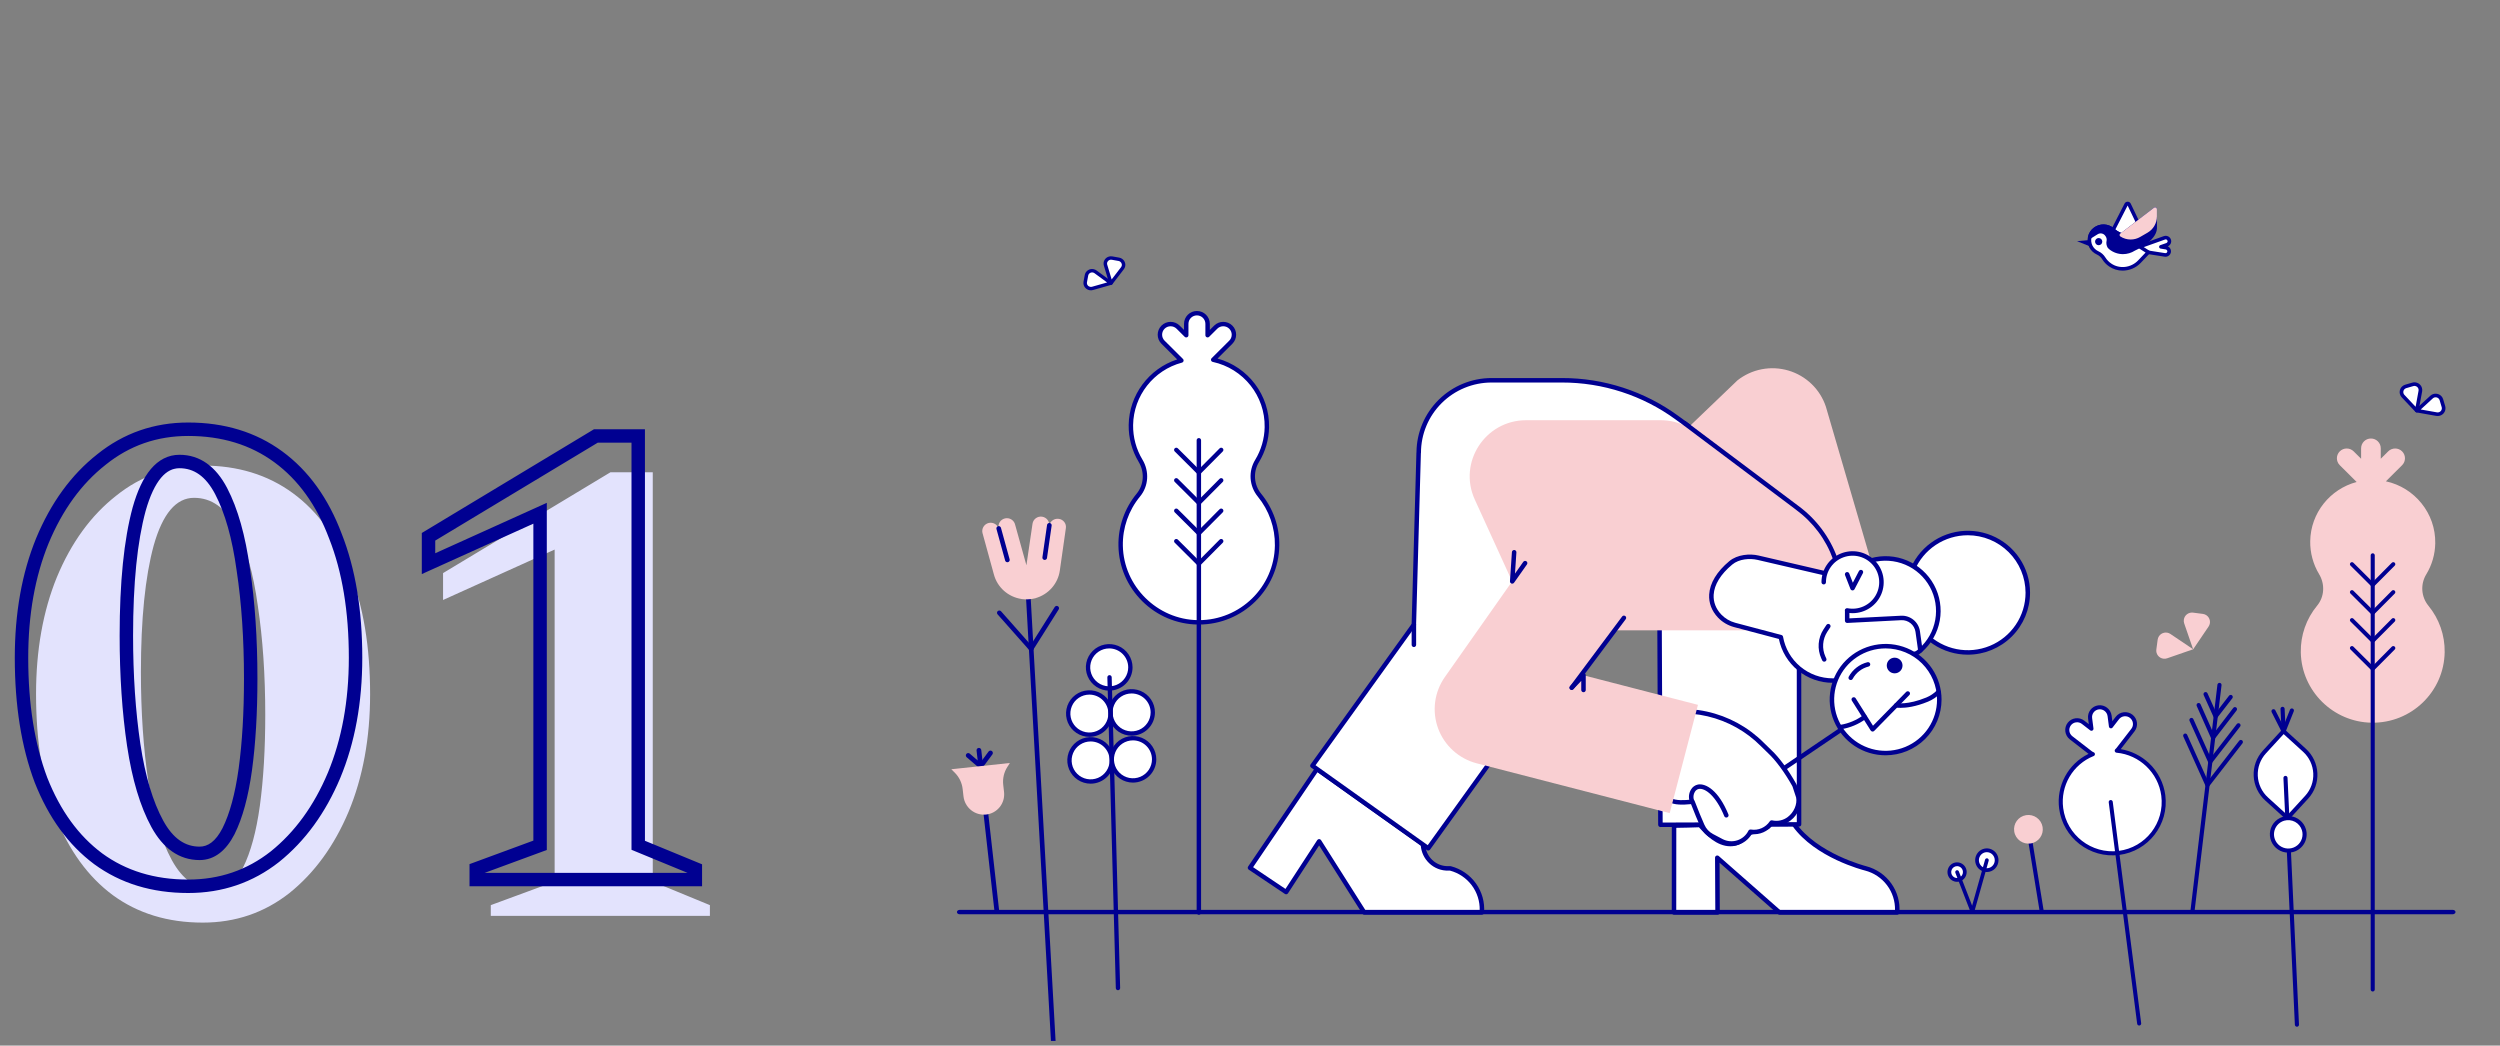 <svg width="263" height="110" viewBox="0 0 263 110" fill="none" xmlns="http://www.w3.org/2000/svg">
<rect x="0" y="0" width="263" height="110" fill="#808080" stroke="none"/>
<path d="M21.329 97.058C17.652 97.058 14.494 96.092 11.854 94.159C9.261 92.227 7.258 89.469 5.844 85.886C4.477 82.257 3.793 77.967 3.793 73.017C3.793 68.398 4.524 64.297 5.985 60.714C7.494 57.085 9.568 54.233 12.208 52.159C14.847 50.037 17.888 48.977 21.329 48.977C25.006 48.977 28.164 49.943 30.804 51.876C33.444 53.809 35.447 56.59 36.814 60.219C38.228 63.802 38.935 68.068 38.935 73.017C38.935 77.637 38.181 81.762 36.673 85.391C35.164 88.974 33.09 91.826 30.45 93.947C27.811 96.021 24.77 97.058 21.329 97.058ZM22.531 93.594C23.757 93.594 24.77 92.816 25.571 91.26C26.373 89.657 26.962 87.489 27.339 84.755C27.716 81.974 27.905 78.792 27.905 75.209C27.905 71.014 27.645 67.196 27.127 63.755C26.656 60.314 25.878 57.556 24.794 55.482C23.709 53.408 22.248 52.371 20.41 52.371C18.524 52.371 17.11 54.044 16.167 57.391C15.272 60.691 14.824 65.122 14.824 70.684C14.824 74.879 15.083 78.721 15.602 82.21C16.12 85.651 16.945 88.408 18.076 90.482C19.208 92.556 20.693 93.594 22.531 93.594ZM51.631 96.351V95.22L58.348 92.745V57.815L46.61 63.118V60.29L64.217 49.684H68.671V92.745L74.681 95.22V96.351H51.631Z" fill="#E3E3FD"/>
<path d="M10.323 90.338L9.901 90.905L9.906 90.909L10.323 90.338ZM4.313 82.066L3.651 82.315L3.655 82.325L4.313 82.066ZM4.455 56.893L3.802 56.622L3.8 56.626L4.455 56.893ZM10.677 48.338L11.114 48.894L11.12 48.889L10.677 48.338ZM29.273 48.055L29.691 47.484L29.273 48.055ZM35.283 56.398L34.622 56.648L34.626 56.658L35.283 56.398ZM35.142 81.57L35.794 81.845L35.795 81.842L35.142 81.57ZM28.92 90.126L29.357 90.682L29.363 90.677L28.92 90.126ZM24.041 87.439L24.669 87.763L24.673 87.755L24.041 87.439ZM25.808 80.934L26.509 81.031L26.509 81.029L25.808 80.934ZM25.596 59.934L24.896 60.03L24.897 60.039L25.596 59.934ZM23.263 51.661L22.636 51.989L23.263 51.661ZM14.637 53.57L13.956 53.378L13.954 53.385L14.637 53.57ZM14.071 78.389L13.371 78.493L13.372 78.494L14.071 78.389ZM16.546 86.662L17.166 86.323L16.546 86.662ZM19.798 92.53C16.252 92.53 13.245 91.601 10.741 89.768L9.906 90.909C12.681 92.941 15.991 93.944 19.798 93.944V92.53ZM10.746 89.771C8.277 87.931 6.346 85.29 4.971 81.806L3.655 82.325C5.109 86.006 7.184 88.88 9.901 90.905L10.746 89.771ZM4.975 81.816C3.645 78.285 2.97 74.084 2.97 69.197H1.556C1.556 74.209 2.247 78.587 3.651 82.315L4.975 81.816ZM2.97 69.197C2.97 64.651 3.689 60.644 5.109 57.16L3.8 56.626C2.298 60.308 1.556 64.503 1.556 69.197H2.97ZM5.108 57.165C6.578 53.628 8.584 50.881 11.114 48.894L10.24 47.782C7.49 49.943 5.349 52.9 3.802 56.622L5.108 57.165ZM11.12 48.889C13.632 46.87 16.515 45.863 19.798 45.863V44.449C16.199 44.449 13.002 45.563 10.234 47.786L11.12 48.889ZM19.798 45.863C23.344 45.863 26.352 46.792 28.855 48.625L29.691 47.484C26.915 45.452 23.606 44.449 19.798 44.449V45.863ZM28.855 48.625C31.365 50.463 33.294 53.122 34.622 56.648L35.945 56.149C34.539 52.415 32.461 49.512 29.691 47.484L28.855 48.625ZM34.626 56.658C35.999 60.138 36.697 64.312 36.697 69.197H38.112C38.112 64.182 37.396 59.824 35.941 56.139L34.626 56.658ZM36.697 69.197C36.697 73.739 35.956 77.769 34.489 81.299L35.795 81.842C37.345 78.112 38.112 73.893 38.112 69.197H36.697ZM34.49 81.296C33.021 84.787 31.012 87.537 28.477 89.575L29.363 90.677C32.106 88.472 34.246 85.519 35.794 81.845L34.49 81.296ZM28.483 89.57C25.971 91.544 23.085 92.53 19.798 92.53V93.944C23.393 93.944 26.589 92.857 29.357 90.682L28.483 89.57ZM21 90.48C22.598 90.48 23.805 89.44 24.669 87.763L23.412 87.115C22.673 88.55 21.854 89.066 21 89.066V90.48ZM24.673 87.755C25.522 86.057 26.126 83.805 26.509 81.031L25.108 80.838C24.736 83.532 24.162 85.616 23.408 87.123L24.673 87.755ZM26.509 81.029C26.892 78.209 27.081 74.995 27.081 71.388H25.667C25.667 74.948 25.48 78.097 25.108 80.839L26.509 81.029ZM27.081 71.388C27.081 67.165 26.82 63.311 26.296 59.828L24.897 60.039C25.41 63.439 25.667 67.222 25.667 71.388H27.081ZM26.297 59.838C25.819 56.351 25.025 53.506 23.89 51.333L22.636 51.989C23.669 53.964 24.431 56.634 24.896 60.03L26.297 59.838ZM23.89 51.333C22.723 49.101 21.056 47.843 18.879 47.843V49.257C20.379 49.257 21.635 50.073 22.636 51.989L23.89 51.333ZM18.879 47.843C17.693 47.843 16.681 48.381 15.864 49.349C15.065 50.294 14.441 51.658 13.956 53.378L15.317 53.762C15.775 52.135 16.33 50.989 16.944 50.261C17.541 49.555 18.179 49.257 18.879 49.257V47.843ZM13.954 53.385C13.035 56.771 12.586 61.272 12.586 66.863H14C14 61.33 14.447 56.969 15.319 53.755L13.954 53.385ZM12.586 66.863C12.586 71.087 12.847 74.964 13.371 78.493L14.77 78.285C14.258 74.837 14 71.03 14 66.863H12.586ZM13.372 78.494C13.897 81.982 14.74 84.828 15.925 87L17.166 86.323C16.089 84.347 15.282 81.678 14.77 78.283L13.372 78.494ZM15.925 87C17.139 89.226 18.827 90.48 21 90.48V89.066C19.497 89.066 18.215 88.245 17.166 86.323L15.925 87ZM50.1 92.53H49.393V93.237H50.1V92.53ZM50.1 91.399L49.856 90.736L49.393 90.906V91.399H50.1ZM56.817 88.924L57.062 89.588L57.524 89.417V88.924H56.817ZM56.817 53.994H57.524V52.899L56.526 53.35L56.817 53.994ZM45.08 59.297H44.373V60.393L45.371 59.942L45.08 59.297ZM45.08 56.469L44.715 55.864L44.373 56.07V56.469H45.08ZM62.686 45.863V45.156H62.489L62.321 45.257L62.686 45.863ZM67.141 45.863H67.848V45.156H67.141V45.863ZM67.141 88.924H66.434V89.398L66.871 89.578L67.141 88.924ZM73.151 91.399H73.858V90.925L73.42 90.745L73.151 91.399ZM73.151 92.53V93.237H73.858V92.53H73.151ZM50.807 92.53V91.399H49.393V92.53H50.807ZM50.344 92.062L57.062 89.588L56.573 88.261L49.856 90.736L50.344 92.062ZM57.524 88.924V53.994H56.11V88.924H57.524ZM56.526 53.35L44.789 58.653L45.371 59.942L57.108 54.639L56.526 53.35ZM45.787 59.297V56.469H44.373V59.297H45.787ZM45.445 57.075L63.051 46.469L62.321 45.257L44.715 55.864L45.445 57.075ZM62.686 46.57H67.141V45.156H62.686V46.57ZM66.434 45.863V88.924H67.848V45.863H66.434ZM66.871 89.578L72.882 92.053L73.42 90.745L67.41 88.27L66.871 89.578ZM72.444 91.399V92.53H73.858V91.399H72.444ZM73.151 91.823H50.1V93.237H73.151V91.823Z" fill="#000091"/>
<g clip-path="url(#clip0_4490_264384)">
<path d="M207.011 68.637C210.496 68.637 213.321 65.824 213.321 62.355C213.321 58.885 210.496 56.072 207.011 56.072C203.525 56.072 200.7 58.885 200.7 62.355C200.7 65.824 203.525 68.637 207.011 68.637Z" fill="white"/>
<path d="M207.014 68.873C205.719 68.873 204.454 68.491 203.377 67.774C202.3 67.058 201.461 66.04 200.966 64.849C200.47 63.658 200.34 62.348 200.593 61.084C200.846 59.819 201.469 58.658 202.385 57.746C203.3 56.835 204.467 56.214 205.737 55.963C207.007 55.711 208.323 55.84 209.52 56.333C210.716 56.827 211.739 57.662 212.458 58.734C213.177 59.806 213.561 61.066 213.561 62.355C213.559 64.083 212.869 65.74 211.642 66.962C210.414 68.184 208.75 68.871 207.014 68.873ZM207.014 56.309C205.813 56.309 204.639 56.663 203.64 57.328C202.641 57.992 201.863 58.936 201.403 60.041C200.943 61.146 200.823 62.362 201.057 63.535C201.292 64.708 201.87 65.785 202.719 66.631C203.569 67.476 204.651 68.052 205.829 68.285C207.008 68.519 208.229 68.399 209.339 67.941C210.448 67.484 211.397 66.709 212.064 65.714C212.732 64.72 213.088 63.551 213.088 62.355C213.086 60.752 212.446 59.215 211.307 58.081C210.168 56.948 208.625 56.31 207.014 56.309Z" fill="#000091"/>
<path d="M196.263 91.354C196.263 91.354 191.018 90.048 188.684 86.651C188.643 86.665 188.599 86.672 188.555 86.673C187.747 86.687 186.939 86.684 186.131 86.678C186.128 86.759 186.101 86.836 186.051 86.9C186.002 86.963 185.933 87.01 185.856 87.032C185.686 87.078 185.517 87.132 185.348 87.187C185.166 87.283 184.984 87.4 184.797 87.445C184.468 87.525 184.164 87.507 183.902 87.75C183.43 88.189 183.11 88.639 182.426 88.758C180.995 89.006 179.843 87.89 178.955 86.931C178.916 86.89 178.886 86.842 178.867 86.79C177.947 86.822 177.027 86.85 176.107 86.856L176.101 95.995H180.684L180.655 90.232L187.208 95.995H199.576C199.664 94.957 199.379 93.921 198.773 93.071C198.166 92.222 197.277 91.613 196.263 91.354Z" fill="white"/>
<path d="M199.58 96.231H187.211C187.154 96.231 187.098 96.21 187.055 96.172L180.898 90.757L180.924 95.994C180.925 96.025 180.919 96.056 180.907 96.085C180.895 96.113 180.877 96.139 180.856 96.161C180.834 96.183 180.807 96.201 180.779 96.213C180.75 96.225 180.719 96.231 180.688 96.231H176.105C176.042 96.231 175.982 96.206 175.937 96.162C175.893 96.118 175.868 96.058 175.868 95.995L175.874 86.855C175.874 86.793 175.899 86.733 175.943 86.689C175.987 86.644 176.047 86.62 176.109 86.619C177.057 86.614 177.992 86.584 178.862 86.553C178.912 86.552 178.962 86.566 179.004 86.594C179.045 86.622 179.077 86.663 179.094 86.71C179.102 86.733 179.115 86.753 179.132 86.771C180.027 87.738 181.091 88.751 182.388 88.525C182.87 88.441 183.14 88.172 183.483 87.831C183.566 87.749 183.652 87.663 183.744 87.578C183.99 87.349 184.266 87.302 184.51 87.261C184.591 87.247 184.667 87.234 184.744 87.216C184.874 87.175 184.999 87.118 185.114 87.046C185.156 87.023 185.198 87 185.241 86.978C185.253 86.971 185.265 86.966 185.278 86.962C185.42 86.916 185.607 86.856 185.797 86.804C185.827 86.794 185.853 86.774 185.871 86.749C185.889 86.723 185.899 86.692 185.898 86.66C185.903 86.601 185.93 86.546 185.973 86.505C186.017 86.465 186.074 86.442 186.134 86.442H186.136C186.902 86.448 187.726 86.451 188.554 86.437C188.573 86.437 188.593 86.434 188.611 86.428C188.66 86.411 188.713 86.411 188.762 86.427C188.812 86.443 188.854 86.475 188.883 86.518C191.138 89.8 196.273 91.112 196.324 91.125L196.326 91.126C197.391 91.403 198.325 92.044 198.963 92.938C199.601 93.831 199.903 94.92 199.816 96.013C199.811 96.072 199.785 96.127 199.741 96.168C199.697 96.208 199.639 96.231 199.58 96.231ZM187.301 95.76H199.355C199.381 94.812 199.085 93.883 198.514 93.125C197.942 92.366 197.13 91.823 196.208 91.583C195.982 91.526 190.971 90.243 188.579 86.908L188.563 86.909C187.795 86.921 187.034 86.92 186.318 86.915C186.282 86.999 186.228 87.073 186.16 87.133C186.091 87.193 186.01 87.236 185.922 87.259C185.75 87.306 185.579 87.36 185.445 87.404C185.411 87.422 185.378 87.44 185.345 87.459C185.192 87.552 185.028 87.625 184.856 87.674C184.763 87.697 184.675 87.712 184.589 87.726C184.377 87.762 184.209 87.79 184.067 87.923C183.98 88.003 183.898 88.085 183.818 88.165C183.448 88.533 183.099 88.881 182.47 88.99C182.325 89.015 182.178 89.028 182.031 89.028C180.577 89.028 179.428 87.787 178.784 87.091C178.766 87.071 178.749 87.051 178.734 87.03C177.974 87.056 177.167 87.081 176.347 87.089L176.341 95.76H180.45L180.422 90.234C180.422 90.188 180.435 90.144 180.459 90.105C180.484 90.067 180.519 90.037 180.561 90.018C180.602 89.999 180.649 89.993 180.694 89.999C180.739 90.006 180.781 90.026 180.815 90.056L187.301 95.76Z" fill="#000091"/>
<path d="M189.252 62.983L189.258 86.721L186.351 86.733L178.845 86.753L174.672 86.768L174.58 65.418" fill="white"/>
<path d="M174.676 87.004C174.613 87.004 174.553 86.979 174.509 86.935C174.465 86.891 174.44 86.832 174.439 86.769L174.347 65.419C174.347 65.388 174.353 65.357 174.365 65.329C174.377 65.3 174.394 65.274 174.416 65.252C174.438 65.23 174.464 65.213 174.492 65.201C174.521 65.189 174.552 65.182 174.583 65.182H174.584C174.646 65.182 174.706 65.207 174.751 65.251C174.795 65.295 174.82 65.355 174.82 65.417L174.912 86.532L178.848 86.518L186.354 86.498L189.024 86.487L189.019 62.983C189.019 62.921 189.044 62.861 189.088 62.817C189.133 62.773 189.193 62.748 189.256 62.748C189.319 62.748 189.379 62.773 189.423 62.817C189.467 62.861 189.492 62.921 189.492 62.983L189.498 86.721C189.498 86.784 189.473 86.843 189.429 86.888C189.384 86.932 189.324 86.957 189.262 86.957L186.355 86.969L178.849 86.989L174.677 87.004L174.676 87.004Z" fill="#000091"/>
<path d="M152.571 91.354H152.374C152.029 91.362 151.686 91.303 151.365 91.179C151.044 91.055 150.75 90.868 150.501 90.631C150.252 90.394 150.052 90.11 149.914 89.796C149.775 89.481 149.7 89.143 149.694 88.8C149.607 88.78 138.565 80.923 138.54 80.901L131.494 91.291L135.296 93.843L138.77 88.505L143.516 95.995H155.884C155.972 94.957 155.687 93.921 155.081 93.071C154.475 92.221 153.585 91.613 152.571 91.354Z" fill="white"/>
<path d="M155.888 96.231H143.519C143.479 96.231 143.44 96.221 143.405 96.201C143.37 96.182 143.341 96.154 143.319 96.121L138.771 88.942L135.499 93.972C135.481 93.998 135.459 94.02 135.433 94.038C135.407 94.056 135.378 94.068 135.347 94.074C135.316 94.081 135.285 94.081 135.254 94.075C135.223 94.069 135.194 94.056 135.168 94.039L131.366 91.487C131.34 91.469 131.318 91.447 131.301 91.421C131.283 91.396 131.272 91.367 131.266 91.336C131.26 91.306 131.26 91.275 131.266 91.244C131.272 91.214 131.284 91.185 131.302 91.159L138.347 80.77C138.365 80.743 138.388 80.721 138.415 80.703C138.442 80.686 138.473 80.674 138.505 80.669C138.536 80.664 138.569 80.665 138.6 80.673C138.631 80.681 138.661 80.695 138.686 80.714C138.821 80.812 149.37 88.321 149.806 88.59C149.844 88.61 149.876 88.639 149.898 88.675C149.921 88.712 149.933 88.753 149.934 88.796C149.949 89.428 150.215 90.029 150.674 90.466C150.899 90.682 151.165 90.851 151.457 90.963C151.748 91.075 152.06 91.128 152.372 91.118H152.575C152.595 91.119 152.615 91.121 152.634 91.126C153.7 91.403 154.633 92.045 155.271 92.939C155.909 93.832 156.211 94.92 156.124 96.013C156.119 96.072 156.092 96.128 156.049 96.168C156.005 96.208 155.947 96.231 155.888 96.231ZM143.65 95.76H155.663C155.689 94.817 155.396 93.893 154.83 93.136C154.264 92.379 153.459 91.835 152.544 91.59H152.378C152.004 91.6 151.631 91.537 151.282 91.402C150.934 91.267 150.615 91.065 150.346 90.806C149.827 90.311 149.513 89.641 149.465 88.927C149.106 88.689 147.952 87.877 143.959 85.043C142.266 83.842 139.403 81.805 138.603 81.234L131.827 91.228L135.232 93.514L138.575 88.377C138.596 88.344 138.626 88.316 138.661 88.297C138.696 88.279 138.735 88.269 138.775 88.269C138.814 88.269 138.853 88.28 138.888 88.299C138.923 88.318 138.952 88.346 138.973 88.379L143.65 95.76Z" fill="#000091"/>
<path d="M182.676 48.502L176.421 43.947C172.905 41.387 168.662 40.007 164.305 40.005H156.906C154.875 40.006 152.927 40.81 151.491 42.239C150.055 43.669 149.248 45.608 149.247 47.63C149.247 47.633 149.247 47.635 149.247 47.637L149.239 47.638L148.734 65.715L138.062 80.557L150.249 89.242L162.223 72.586" fill="white"/>
<path d="M150.252 89.477C150.203 89.477 150.154 89.462 150.114 89.433L137.927 80.748C137.902 80.73 137.88 80.707 137.864 80.681C137.848 80.655 137.837 80.626 137.831 80.595C137.826 80.565 137.827 80.533 137.834 80.503C137.842 80.473 137.854 80.445 137.873 80.419L148.503 65.637L149.006 47.632C149.006 47.613 149.009 47.594 149.014 47.577C149.03 45.502 149.869 43.518 151.348 42.056C152.827 40.594 154.825 39.772 156.91 39.77H164.309C168.717 39.762 173.012 41.159 176.564 43.757L182.819 48.312C182.845 48.33 182.866 48.353 182.882 48.38C182.898 48.406 182.909 48.435 182.914 48.466C182.918 48.496 182.917 48.528 182.91 48.558C182.902 48.588 182.889 48.616 182.871 48.641C182.852 48.666 182.829 48.687 182.803 48.703C182.776 48.719 182.747 48.73 182.716 48.735C182.685 48.739 182.654 48.738 182.624 48.731C182.594 48.724 182.565 48.71 182.54 48.692L176.285 44.138C172.813 41.599 168.616 40.233 164.309 40.241H156.91C154.942 40.243 153.055 41.022 151.663 42.408C150.272 43.793 149.489 45.671 149.487 47.63C149.487 47.653 149.484 47.675 149.477 47.697L148.974 65.722C148.973 65.769 148.957 65.814 148.93 65.852L138.395 80.502L150.197 88.913L162.034 72.449C162.07 72.398 162.125 72.364 162.187 72.354C162.249 72.344 162.313 72.358 162.364 72.395C162.415 72.431 162.449 72.486 162.46 72.548C162.47 72.609 162.455 72.672 162.419 72.723L150.444 89.379C150.423 89.409 150.394 89.434 150.36 89.451C150.327 89.469 150.29 89.477 150.252 89.477V89.477Z" fill="#000091"/>
<path d="M188.286 59.461C188.966 59.605 189.624 59.832 190.305 59.972C190.82 60.077 191.343 60.363 191.873 60.389C191.91 60.387 191.947 60.388 191.984 60.391C191.999 60.392 192.012 60.396 192.026 60.398C192.08 60.236 192.142 60.077 192.212 59.921C192.38 59.576 192.627 59.275 192.933 59.042C193.485 58.603 194.207 58.128 194.944 58.206C195.293 58.242 195.634 58.353 195.976 58.424C196.247 58.466 196.505 58.565 196.734 58.714L192.081 42.777C191.781 41.877 191.268 41.063 190.584 40.403C189.9 39.742 189.067 39.256 188.154 38.985C187.242 38.714 186.277 38.665 185.341 38.844C184.406 39.023 183.528 39.424 182.781 40.013L173.742 48.675L180.099 57.171L183.507 54.478L184.609 58.712C185.855 58.842 187.063 59.202 188.286 59.461Z" fill="#F9CFD2"/>
<path d="M180.239 63.632C179.827 62.526 180.179 61.11 180.946 60.242C181.398 59.732 182.085 59.361 182.697 59.078C183.336 58.783 184.018 58.565 184.729 58.566C185.481 58.567 186.234 58.779 186.956 58.971C187.758 59.184 188.554 59.408 189.362 59.599C190.116 59.776 190.839 60.021 191.581 60.233C191.723 60.277 191.869 60.309 192.016 60.33C192.026 60.303 192.038 60.276 192.052 60.251C192.082 60.197 192.118 60.147 192.159 60.102C192.699 59.346 193.253 58.572 194.197 58.297C194.885 58.096 195.503 58.263 196.074 58.575C195.936 58.444 195.791 58.322 195.638 58.209L177.511 44.905C176.652 44.449 175.693 44.209 174.719 44.206H160.552C156.237 44.206 153.366 48.643 155.148 52.554L159.258 61.561C159.908 62.977 160.953 64.178 162.269 65.02C163.585 65.863 165.116 66.311 166.681 66.312H184.652C184.324 66.2 181.251 66.347 180.239 63.632Z" fill="#F9CFD2"/>
<path d="M193.074 59.031C193.025 59.031 192.977 59.016 192.938 58.987C192.898 58.96 192.867 58.92 192.851 58.874C192.083 56.733 190.745 54.95 188.874 53.573L177.052 44.699C177.027 44.68 177.006 44.657 176.991 44.63C176.975 44.603 176.964 44.574 176.96 44.543C176.956 44.513 176.958 44.481 176.965 44.452C176.973 44.422 176.987 44.393 177.005 44.369C177.024 44.344 177.048 44.323 177.074 44.307C177.101 44.292 177.131 44.282 177.162 44.277C177.192 44.273 177.224 44.275 177.254 44.282C177.284 44.29 177.312 44.304 177.337 44.322L189.157 53.195C191.058 54.584 192.5 56.506 193.297 58.716C193.309 58.751 193.313 58.789 193.308 58.827C193.303 58.864 193.289 58.9 193.267 58.931C193.245 58.962 193.216 58.987 193.183 59.004C193.149 59.022 193.112 59.031 193.074 59.031V59.031Z" fill="#000091"/>
<path d="M192.002 60.313L184.944 58.671C184.005 58.451 182.812 58.597 182.073 59.213C179.705 61.185 179.517 63.343 180.897 64.804C181.326 65.252 181.868 65.575 182.467 65.739L187.341 67.029C187.568 68.309 188.24 69.468 189.24 70.303C190.24 71.139 191.503 71.597 192.808 71.597C192.89 71.597 192.971 71.595 193.052 71.591L201.638 68.716C201.776 68.632 201.904 68.534 202.022 68.424C202.965 67.597 203.598 66.477 203.818 65.245C204.039 64.013 203.833 62.744 203.234 61.644C202.635 60.544 201.68 59.679 200.523 59.19C199.366 58.7 198.077 58.617 196.867 58.952" fill="white"/>
<path d="M192.812 71.832C191.476 71.835 190.181 71.376 189.147 70.535C188.113 69.694 187.403 68.522 187.139 67.219L182.41 65.966C181.769 65.791 181.187 65.446 180.729 64.966C180.071 64.27 179.752 63.431 179.805 62.538C179.877 61.34 180.61 60.127 181.924 59.032C182.773 58.326 184.082 58.226 185.002 58.442L192.059 60.084C192.12 60.099 192.172 60.136 192.205 60.189C192.237 60.242 192.247 60.306 192.233 60.366C192.219 60.426 192.182 60.479 192.129 60.512C192.076 60.545 192.012 60.556 191.952 60.542L184.894 58.901C184.088 58.712 182.951 58.791 182.228 59.394C181.016 60.403 180.341 61.5 180.278 62.566C180.232 63.325 180.507 64.043 181.073 64.642C181.472 65.059 181.977 65.36 182.534 65.512L187.405 66.802C187.449 66.813 187.488 66.837 187.518 66.87C187.549 66.903 187.569 66.944 187.577 66.989C187.792 68.215 188.435 69.326 189.393 70.126C190.351 70.926 191.562 71.363 192.812 71.361C192.879 71.361 192.946 71.36 193.012 71.358L201.536 68.503L201.545 68.497C201.661 68.424 201.77 68.341 201.869 68.247C202.772 67.456 203.378 66.383 203.589 65.204C203.8 64.024 203.602 62.809 203.029 61.756C202.456 60.703 201.541 59.874 200.434 59.406C199.326 58.938 198.092 58.858 196.933 59.178C196.873 59.194 196.809 59.186 196.755 59.155C196.701 59.124 196.661 59.074 196.644 59.014C196.628 58.954 196.635 58.89 196.666 58.836C196.696 58.782 196.747 58.742 196.807 58.724C198.07 58.371 199.416 58.456 200.624 58.965C201.833 59.475 202.831 60.377 203.456 61.526C204.081 62.675 204.295 64 204.064 65.286C203.832 66.572 203.168 67.741 202.181 68.601C202.066 68.709 201.941 68.805 201.807 68.889L201.772 68.912C201.755 68.924 201.736 68.933 201.717 68.939L193.131 71.815C193.11 71.822 193.088 71.826 193.066 71.827C192.981 71.831 192.896 71.832 192.812 71.832Z" fill="#000091"/>
<path d="M194.319 64.27V65.298L199.998 65.008C200.417 64.986 200.828 65.122 201.151 65.388C201.474 65.654 201.685 66.031 201.742 66.445L202.018 68.424" fill="white"/>
<path d="M202.021 68.66C201.964 68.66 201.909 68.639 201.866 68.602C201.823 68.564 201.795 68.513 201.787 68.457L201.511 66.478C201.461 66.123 201.28 65.8 201.003 65.572C200.726 65.344 200.374 65.227 200.015 65.243L194.335 65.534C194.303 65.536 194.27 65.531 194.24 65.52C194.21 65.509 194.183 65.492 194.159 65.47C194.136 65.448 194.118 65.421 194.105 65.392C194.092 65.362 194.086 65.331 194.086 65.299V64.27C194.086 64.208 194.111 64.148 194.155 64.103C194.2 64.059 194.26 64.034 194.322 64.034C194.385 64.034 194.445 64.059 194.49 64.103C194.534 64.148 194.559 64.208 194.559 64.27V65.051L199.99 64.773C200.467 64.751 200.936 64.906 201.304 65.21C201.672 65.513 201.913 65.942 201.98 66.413L202.256 68.392C202.264 68.454 202.248 68.517 202.21 68.566C202.172 68.616 202.116 68.649 202.054 68.657C202.043 68.659 202.032 68.66 202.021 68.66Z" fill="#000091"/>
<path d="M191.852 61.247C191.852 60.625 192.046 60.019 192.405 59.511C192.765 59.003 193.273 58.618 193.861 58.408C194.449 58.198 195.087 58.174 195.689 58.338C196.291 58.503 196.828 58.849 197.225 59.328C197.623 59.808 197.862 60.398 197.91 61.017C197.958 61.637 197.813 62.256 197.495 62.791C197.176 63.326 196.699 63.749 196.13 64.004C195.561 64.26 194.926 64.333 194.313 64.216" fill="white"/>
<path d="M194.892 64.506C194.684 64.506 194.476 64.486 194.272 64.448C194.241 64.442 194.212 64.43 194.186 64.413C194.159 64.396 194.137 64.374 194.119 64.349C194.102 64.323 194.089 64.294 194.083 64.264C194.076 64.233 194.076 64.202 194.082 64.171C194.088 64.141 194.1 64.112 194.117 64.086C194.134 64.06 194.157 64.037 194.183 64.02C194.209 64.003 194.238 63.991 194.268 63.985C194.299 63.979 194.331 63.979 194.361 63.985C194.927 64.094 195.513 64.026 196.039 63.791C196.565 63.556 197.006 63.165 197.3 62.671C197.595 62.178 197.729 61.606 197.684 61.033C197.64 60.461 197.419 59.916 197.052 59.474C196.685 59.031 196.19 58.712 195.634 58.559C195.078 58.407 194.489 58.43 193.946 58.624C193.403 58.818 192.934 59.174 192.602 59.644C192.27 60.113 192.092 60.673 192.092 61.247C192.092 61.31 192.067 61.37 192.023 61.414C191.978 61.458 191.918 61.483 191.856 61.483C191.793 61.483 191.733 61.458 191.688 61.414C191.644 61.37 191.619 61.31 191.619 61.247C191.619 60.603 191.811 59.972 192.171 59.437C192.53 58.901 193.042 58.483 193.64 58.236C194.238 57.99 194.896 57.925 195.531 58.051C196.166 58.177 196.749 58.487 197.207 58.943C197.665 59.398 197.977 59.979 198.103 60.611C198.229 61.243 198.165 61.899 197.917 62.494C197.669 63.09 197.249 63.599 196.711 63.957C196.173 64.315 195.54 64.506 194.892 64.506Z" fill="#000091"/>
<path d="M191.913 69.61C191.868 69.61 191.823 69.597 191.785 69.573C191.747 69.549 191.717 69.514 191.698 69.473L191.603 69.269C191.383 68.783 191.288 68.25 191.326 67.718C191.365 67.187 191.536 66.673 191.824 66.223L192.141 65.743C192.158 65.717 192.18 65.695 192.205 65.677C192.231 65.66 192.26 65.648 192.29 65.641C192.321 65.635 192.352 65.635 192.383 65.641C192.413 65.647 192.442 65.658 192.468 65.675C192.494 65.692 192.517 65.714 192.534 65.74C192.552 65.765 192.564 65.794 192.57 65.824C192.577 65.855 192.577 65.886 192.571 65.916C192.565 65.947 192.554 65.975 192.537 66.001L192.221 66.48C191.976 66.863 191.83 67.3 191.798 67.753C191.765 68.205 191.846 68.659 192.033 69.072L192.128 69.276C192.145 69.312 192.152 69.351 192.149 69.391C192.146 69.43 192.134 69.468 192.112 69.501C192.091 69.535 192.062 69.562 192.027 69.581C191.992 69.6 191.953 69.61 191.913 69.61H191.913Z" fill="#000091"/>
<path d="M194.887 62.111C194.882 62.111 194.878 62.111 194.874 62.111C194.828 62.108 194.785 62.093 194.748 62.066C194.711 62.039 194.682 62.003 194.666 61.961L194.098 60.5C194.075 60.442 194.077 60.377 194.102 60.32C194.128 60.262 194.175 60.218 194.233 60.195C194.292 60.172 194.357 60.174 194.415 60.199C194.472 60.225 194.517 60.272 194.54 60.33L194.918 61.304L195.56 60.071C195.59 60.016 195.64 59.976 195.699 59.958C195.758 59.939 195.822 59.945 195.878 59.974C195.933 60.002 195.974 60.051 195.994 60.11C196.013 60.168 196.008 60.232 195.981 60.288L195.097 61.984C195.077 62.022 195.047 62.054 195.01 62.077C194.973 62.099 194.93 62.111 194.887 62.111Z" fill="#000091"/>
<path d="M187.664 81.07C187.613 81.07 187.564 81.053 187.523 81.023C187.482 80.994 187.452 80.951 187.437 80.903C187.422 80.855 187.423 80.803 187.44 80.756C187.457 80.708 187.489 80.667 187.531 80.639L193.347 76.705C193.373 76.687 193.402 76.675 193.432 76.669C193.462 76.663 193.494 76.662 193.524 76.668C193.555 76.674 193.584 76.686 193.61 76.703C193.636 76.72 193.658 76.742 193.676 76.767C193.693 76.793 193.705 76.822 193.712 76.852C193.718 76.882 193.718 76.913 193.712 76.944C193.707 76.974 193.695 77.003 193.678 77.029C193.661 77.055 193.639 77.077 193.613 77.094L187.797 81.029C187.757 81.055 187.711 81.07 187.664 81.07Z" fill="#000091"/>
<path d="M198.363 79.221C201.482 79.221 204.011 76.704 204.011 73.599C204.011 70.493 201.482 67.976 198.363 67.976C195.244 67.976 192.715 70.493 192.715 73.599C192.715 76.704 195.244 79.221 198.363 79.221Z" fill="white"/>
<path d="M198.366 79.457C197.202 79.457 196.065 79.114 195.097 78.47C194.129 77.826 193.375 76.911 192.93 75.841C192.484 74.77 192.368 73.593 192.595 72.456C192.822 71.32 193.382 70.276 194.205 69.457C195.028 68.638 196.077 68.08 197.218 67.854C198.36 67.627 199.543 67.743 200.618 68.187C201.693 68.63 202.612 69.381 203.259 70.344C203.906 71.308 204.251 72.441 204.251 73.599C204.249 75.152 203.628 76.641 202.525 77.74C201.422 78.838 199.926 79.456 198.366 79.457ZM198.366 68.212C197.296 68.212 196.25 68.528 195.36 69.12C194.47 69.712 193.776 70.553 193.367 71.538C192.957 72.522 192.85 73.605 193.059 74.65C193.268 75.695 193.783 76.655 194.54 77.408C195.297 78.162 196.261 78.675 197.31 78.883C198.36 79.09 199.448 78.984 200.437 78.576C201.426 78.168 202.271 77.478 202.865 76.592C203.46 75.706 203.777 74.665 203.777 73.599C203.776 72.171 203.205 70.802 202.191 69.792C201.176 68.782 199.801 68.214 198.366 68.212V68.212Z" fill="#000091"/>
<path d="M194.693 71.541C194.653 71.541 194.614 71.531 194.579 71.512C194.544 71.493 194.515 71.466 194.494 71.433C194.472 71.399 194.46 71.361 194.457 71.322C194.454 71.282 194.462 71.243 194.478 71.207C194.681 70.827 194.962 70.493 195.303 70.228C195.643 69.962 196.036 69.77 196.455 69.665C196.485 69.657 196.516 69.655 196.547 69.659C196.578 69.663 196.608 69.674 196.635 69.689C196.661 69.705 196.685 69.725 196.704 69.75C196.722 69.775 196.736 69.803 196.744 69.833C196.752 69.863 196.754 69.894 196.749 69.925C196.745 69.955 196.735 69.985 196.719 70.011C196.704 70.038 196.683 70.061 196.658 70.08C196.633 70.099 196.605 70.113 196.575 70.12C196.223 70.208 195.893 70.368 195.605 70.589C195.318 70.81 195.081 71.088 194.907 71.406C194.888 71.446 194.858 71.48 194.82 71.504C194.782 71.528 194.738 71.541 194.693 71.541Z" fill="#000091"/>
<path d="M189.178 83.839L188.776 82.614L188.76 82.609L188.768 82.606C188.003 81.224 187.016 79.857 186.18 79.08C185.944 78.86 185.683 78.601 185.399 78.318C183.786 76.693 181.733 75.568 179.49 75.08C177.247 74.592 174.91 74.763 172.763 75.57L175.894 78.279C175.405 79.614 174.53 83.54 175.65 84.153C176.26 84.489 177.137 84.433 178.05 84.342C178.456 85.421 178.832 86.28 179.081 86.854C179.282 87.322 179.639 87.708 180.091 87.946L181.1 88.48C181.364 88.618 181.653 88.702 181.95 88.728C182.247 88.753 182.546 88.719 182.83 88.627C183.113 88.536 183.375 88.388 183.601 88.194C183.826 88 184.01 87.763 184.142 87.497C184.443 87.549 184.752 87.538 185.048 87.465C185.345 87.392 185.623 87.259 185.865 87.074C186.064 86.923 186.237 86.74 186.376 86.532C186.693 86.604 187.023 86.606 187.341 86.537C187.659 86.467 187.957 86.329 188.215 86.132C188.902 85.613 189.351 84.671 189.178 83.839Z" fill="white"/>
<path d="M182.146 88.976C181.743 88.976 181.347 88.877 180.992 88.688L179.983 88.154C179.484 87.89 179.09 87.464 178.867 86.946L178.831 86.865C178.601 86.335 178.261 85.55 177.896 84.594C177.005 84.677 176.163 84.704 175.539 84.359C174.173 83.612 175.255 79.468 175.622 78.353L172.611 75.748C172.58 75.722 172.557 75.687 172.543 75.649C172.529 75.611 172.526 75.569 172.533 75.529C172.54 75.489 172.558 75.451 172.584 75.42C172.61 75.389 172.644 75.365 172.683 75.35C174.873 74.528 177.256 74.355 179.544 74.853C181.831 75.35 183.925 76.497 185.571 78.154C185.848 78.429 186.111 78.691 186.345 78.909C187.166 79.671 188.167 81.033 188.965 82.469C188.982 82.49 188.995 82.515 189.004 82.541L189.406 83.766C189.409 83.775 189.411 83.783 189.413 83.792C189.597 84.674 189.165 85.714 188.362 86.32C188.098 86.523 187.795 86.669 187.472 86.751C187.149 86.832 186.813 86.846 186.484 86.793C186.228 87.127 185.892 87.39 185.505 87.558C185.119 87.727 184.696 87.793 184.276 87.753C184.112 88.032 183.895 88.276 183.637 88.472C183.209 88.799 182.685 88.976 182.146 88.976ZM178.054 84.107C178.102 84.107 178.149 84.122 178.189 84.149C178.228 84.176 178.258 84.215 178.275 84.26C178.66 85.281 179.024 86.121 179.265 86.677L179.302 86.761C179.482 87.18 179.801 87.524 180.206 87.738L181.215 88.272C181.451 88.395 181.709 88.471 181.974 88.493C182.24 88.516 182.507 88.485 182.76 88.403C183.014 88.322 183.248 88.19 183.45 88.016C183.651 87.843 183.816 87.631 183.933 87.393C183.956 87.348 183.993 87.311 184.038 87.288C184.084 87.264 184.136 87.257 184.186 87.265C184.567 87.329 184.958 87.281 185.312 87.128C185.667 86.974 185.969 86.722 186.182 86.402C186.209 86.362 186.247 86.331 186.292 86.313C186.336 86.296 186.385 86.292 186.432 86.302C186.715 86.367 187.009 86.369 187.294 86.307C187.578 86.246 187.844 86.122 188.075 85.945C188.724 85.455 189.091 84.597 188.952 83.899L188.576 82.753C188.556 82.727 188.542 82.697 188.534 82.666C187.762 81.282 186.803 79.978 186.022 79.253C185.782 79.029 185.517 78.765 185.236 78.485C183.701 76.941 181.762 75.857 179.639 75.357C177.515 74.857 175.294 74.96 173.227 75.656L176.053 78.102C176.089 78.133 176.115 78.174 176.127 78.221C176.139 78.267 176.137 78.316 176.12 78.36C175.515 80.014 174.906 83.476 175.767 83.947C176.316 84.249 177.151 84.196 178.03 84.108C178.038 84.108 178.046 84.107 178.054 84.107V84.107Z" fill="#000091"/>
<path d="M181.612 86.007C181.565 86.007 181.519 85.993 181.48 85.966C181.441 85.94 181.411 85.903 181.393 85.86C180.519 83.729 179.389 82.882 178.709 82.996C178.621 83.016 178.537 83.055 178.465 83.111C178.393 83.166 178.334 83.236 178.291 83.316C178.216 83.444 178.169 83.586 178.155 83.734C178.14 83.881 178.158 84.03 178.207 84.17C178.217 84.199 178.221 84.23 178.22 84.261C178.218 84.292 178.21 84.322 178.197 84.35C178.183 84.378 178.164 84.403 178.141 84.423C178.118 84.444 178.091 84.46 178.061 84.47C178.032 84.48 178.001 84.484 177.97 84.483C177.939 84.481 177.909 84.473 177.881 84.46C177.853 84.446 177.827 84.427 177.807 84.404C177.786 84.381 177.77 84.354 177.76 84.325C177.688 84.12 177.663 83.902 177.684 83.685C177.706 83.469 177.775 83.26 177.885 83.073C177.963 82.934 178.07 82.813 178.199 82.719C178.328 82.625 178.477 82.561 178.634 82.53C179.454 82.392 180.786 83.135 181.831 85.682C181.846 85.717 181.851 85.756 181.847 85.795C181.843 85.833 181.83 85.87 181.808 85.902C181.787 85.934 181.758 85.96 181.723 85.979C181.689 85.997 181.651 86.006 181.612 86.007H181.612Z" fill="#000091"/>
<path d="M175.651 85.543L155.363 80.305C154.437 80.067 153.584 79.609 152.875 78.97C152.166 78.332 151.623 77.532 151.293 76.639C150.963 75.746 150.855 74.786 150.978 73.842C151.102 72.899 151.453 71.999 152.002 71.22L162.344 56.52L172.038 63.289L166.587 71.039L178.625 74.149L175.651 85.543Z" fill="#F9CFD2"/>
<path d="M148.741 68.071C148.678 68.071 148.618 68.046 148.574 68.002C148.529 67.958 148.504 67.898 148.504 67.835V65.715C148.504 65.653 148.529 65.593 148.574 65.548C148.618 65.504 148.678 65.479 148.741 65.479C148.804 65.479 148.864 65.504 148.908 65.548C148.953 65.593 148.978 65.653 148.978 65.715V67.835C148.978 67.898 148.953 67.958 148.908 68.002C148.864 68.046 148.804 68.071 148.741 68.071Z" fill="#000091"/>
<path d="M159.084 61.404C159.051 61.404 159.019 61.397 158.989 61.384C158.96 61.372 158.933 61.353 158.911 61.329C158.889 61.306 158.872 61.278 158.861 61.248C158.85 61.217 158.845 61.185 158.848 61.153L159.053 58.082C159.054 58.051 159.062 58.02 159.076 57.992C159.089 57.964 159.108 57.939 159.132 57.918C159.155 57.898 159.183 57.882 159.212 57.872C159.242 57.861 159.273 57.857 159.305 57.859C159.336 57.861 159.367 57.87 159.395 57.884C159.423 57.898 159.448 57.917 159.468 57.941C159.489 57.964 159.504 57.992 159.514 58.022C159.524 58.051 159.527 58.083 159.525 58.114L159.376 60.344L160.247 59.109C160.264 59.083 160.287 59.061 160.313 59.044C160.34 59.027 160.369 59.015 160.4 59.009C160.431 59.004 160.463 59.004 160.493 59.011C160.524 59.018 160.553 59.03 160.579 59.048C160.604 59.066 160.626 59.089 160.643 59.116C160.66 59.142 160.671 59.172 160.676 59.202C160.681 59.233 160.68 59.265 160.673 59.295C160.666 59.326 160.653 59.354 160.634 59.38L159.277 61.304C159.256 61.334 159.227 61.36 159.193 61.377C159.159 61.395 159.122 61.404 159.084 61.404Z" fill="#000091"/>
<path d="M165.36 72.564C165.316 72.564 165.273 72.552 165.236 72.528C165.198 72.505 165.168 72.473 165.149 72.434C165.129 72.395 165.121 72.351 165.125 72.308C165.128 72.264 165.144 72.223 165.17 72.188L170.65 64.852C170.688 64.803 170.744 64.771 170.805 64.762C170.867 64.754 170.929 64.77 170.979 64.807C171.029 64.844 171.062 64.898 171.071 64.96C171.081 65.021 171.066 65.083 171.03 65.133L165.55 72.469C165.528 72.498 165.499 72.522 165.466 72.539C165.433 72.555 165.397 72.564 165.36 72.564Z" fill="#000091"/>
<path d="M166.585 72.822C166.522 72.822 166.462 72.797 166.417 72.753C166.373 72.709 166.348 72.649 166.348 72.586V71.631L165.51 72.512C165.489 72.535 165.464 72.554 165.435 72.567C165.407 72.58 165.376 72.588 165.344 72.589C165.313 72.59 165.282 72.585 165.252 72.574C165.223 72.562 165.196 72.546 165.173 72.524C165.151 72.503 165.132 72.477 165.12 72.448C165.107 72.42 165.1 72.389 165.099 72.358C165.099 72.327 165.104 72.296 165.116 72.266C165.127 72.237 165.145 72.211 165.167 72.189L166.413 70.877C166.445 70.843 166.488 70.819 166.534 70.809C166.58 70.799 166.628 70.803 166.672 70.82C166.716 70.838 166.754 70.868 166.781 70.907C166.807 70.946 166.821 70.992 166.821 71.039V72.586C166.821 72.617 166.815 72.648 166.803 72.676C166.792 72.705 166.774 72.731 166.752 72.753C166.73 72.775 166.704 72.792 166.675 72.804C166.647 72.816 166.616 72.822 166.585 72.822Z" fill="#000091"/>
<path d="M196.998 76.961C196.99 76.961 196.981 76.961 196.973 76.96C196.938 76.956 196.903 76.945 196.873 76.926C196.843 76.907 196.817 76.881 196.798 76.851L194.815 73.71C194.798 73.684 194.786 73.654 194.781 73.624C194.775 73.593 194.776 73.561 194.782 73.531C194.789 73.5 194.802 73.471 194.82 73.446C194.838 73.42 194.861 73.398 194.888 73.382C194.914 73.365 194.944 73.354 194.975 73.349C195.006 73.344 195.038 73.345 195.068 73.352C195.099 73.359 195.128 73.373 195.153 73.391C195.178 73.409 195.2 73.433 195.216 73.459L197.039 76.347L200.526 72.792C200.547 72.769 200.573 72.751 200.602 72.739C200.631 72.726 200.661 72.719 200.693 72.719C200.724 72.718 200.755 72.724 200.784 72.735C200.813 72.747 200.84 72.764 200.862 72.786C200.885 72.808 200.903 72.834 200.915 72.862C200.927 72.891 200.934 72.922 200.934 72.953C200.934 72.984 200.928 73.015 200.916 73.044C200.904 73.073 200.887 73.099 200.864 73.121L197.167 76.89C197.145 76.913 197.119 76.931 197.09 76.943C197.061 76.955 197.03 76.961 196.998 76.961Z" fill="#000091"/>
<path d="M193.609 76.725C193.55 76.725 193.493 76.703 193.449 76.663C193.406 76.623 193.379 76.568 193.374 76.509C193.369 76.45 193.387 76.392 193.423 76.345C193.459 76.299 193.512 76.267 193.571 76.258L193.649 76.245C194.494 76.103 195.294 75.767 195.985 75.261L196.014 75.24C196.039 75.222 196.067 75.209 196.097 75.201C196.128 75.194 196.159 75.192 196.19 75.197C196.22 75.201 196.25 75.212 196.276 75.228C196.303 75.244 196.326 75.265 196.345 75.29C196.363 75.315 196.376 75.343 196.384 75.373C196.391 75.403 196.393 75.435 196.388 75.465C196.383 75.496 196.373 75.525 196.357 75.552C196.341 75.578 196.319 75.601 196.294 75.62L196.265 75.641C195.515 76.19 194.645 76.556 193.726 76.709L193.648 76.722C193.635 76.725 193.622 76.726 193.609 76.725Z" fill="#000091"/>
<path d="M199.949 74.466C199.778 74.47 199.607 74.457 199.438 74.429C199.378 74.416 199.324 74.38 199.29 74.328C199.256 74.276 199.244 74.213 199.256 74.152C199.268 74.091 199.304 74.038 199.356 74.003C199.408 73.969 199.471 73.956 199.532 73.967C199.547 73.97 200.7 74.179 202.646 73.378C203.064 73.205 203.443 72.952 203.761 72.632C203.806 72.589 203.866 72.564 203.928 72.564C203.991 72.565 204.051 72.59 204.095 72.634C204.139 72.677 204.164 72.737 204.164 72.799C204.164 72.861 204.14 72.921 204.096 72.965C203.733 73.329 203.302 73.617 202.827 73.814C201.492 74.363 200.504 74.466 199.949 74.466Z" fill="#000091"/>
<path d="M199.317 70.836C199.774 70.836 200.145 70.467 200.145 70.012C200.145 69.556 199.774 69.187 199.317 69.187C198.859 69.187 198.488 69.556 198.488 70.012C198.488 70.467 198.859 70.836 199.317 70.836Z" fill="#000091"/>
<path d="M258.014 96.183H100.976C100.796 96.183 100.67 96.086 100.67 95.95C100.67 95.814 100.796 95.717 100.976 95.717H258.014C258.194 95.717 258.32 95.814 258.32 95.95C258.32 96.086 258.158 96.183 258.014 96.183Z" fill="#000091"/>
<path d="M230.618 96.049C230.562 96.041 230.512 96.01 230.478 95.965C230.443 95.919 230.428 95.862 230.435 95.804L233.272 72.034C233.279 71.975 233.309 71.921 233.354 71.885C233.4 71.848 233.458 71.831 233.516 71.838C233.573 71.844 233.626 71.874 233.661 71.92C233.697 71.966 233.713 72.025 233.706 72.084L230.869 95.854C230.866 95.883 230.857 95.912 230.843 95.937C230.828 95.963 230.81 95.985 230.787 96.003C230.764 96.021 230.738 96.035 230.711 96.043C230.683 96.051 230.654 96.053 230.626 96.05L230.618 96.049Z" fill="#000091"/>
<path d="M233.047 75.594C233.011 75.588 232.977 75.574 232.948 75.552C232.919 75.53 232.896 75.501 232.881 75.467L231.826 73.119C231.802 73.066 231.8 73.004 231.82 72.949C231.841 72.893 231.882 72.848 231.935 72.823C231.988 72.799 232.049 72.796 232.103 72.816C232.158 72.837 232.202 72.878 232.226 72.932L233.132 74.948L234.493 73.189C234.511 73.165 234.533 73.146 234.558 73.131C234.584 73.116 234.612 73.106 234.64 73.103C234.669 73.099 234.699 73.101 234.727 73.108C234.755 73.116 234.781 73.129 234.804 73.147C234.827 73.165 234.846 73.188 234.86 73.213C234.874 73.239 234.883 73.267 234.886 73.297C234.889 73.326 234.887 73.356 234.878 73.384C234.87 73.412 234.857 73.439 234.838 73.462L233.254 75.51C233.23 75.54 233.2 75.564 233.165 75.579C233.13 75.593 233.092 75.599 233.054 75.595L233.047 75.594Z" fill="#000091"/>
<path d="M232.781 77.819C232.745 77.813 232.711 77.799 232.682 77.776C232.653 77.754 232.63 77.725 232.615 77.691L231.095 74.269C231.083 74.242 231.077 74.213 231.076 74.184C231.075 74.155 231.08 74.126 231.09 74.098C231.1 74.071 231.116 74.045 231.135 74.024C231.155 74.002 231.179 73.985 231.205 73.973C231.232 73.961 231.26 73.954 231.289 73.953C231.318 73.952 231.347 73.956 231.374 73.967C231.401 73.977 231.426 73.993 231.447 74.013C231.468 74.033 231.485 74.057 231.496 74.083L232.867 77.17L234.938 74.475C234.955 74.451 234.977 74.431 235.002 74.415C235.028 74.4 235.056 74.39 235.085 74.385C235.114 74.381 235.144 74.383 235.172 74.39C235.201 74.398 235.227 74.411 235.251 74.429C235.274 74.447 235.293 74.47 235.307 74.496C235.322 74.522 235.33 74.551 235.334 74.581C235.337 74.61 235.334 74.64 235.325 74.669C235.317 74.697 235.302 74.724 235.283 74.747L232.988 77.735C232.965 77.765 232.934 77.789 232.899 77.804C232.864 77.819 232.826 77.824 232.788 77.82L232.781 77.819Z" fill="#000091"/>
<path d="M232.483 80.36C232.447 80.355 232.413 80.341 232.384 80.318C232.355 80.296 232.332 80.267 232.317 80.234L230.339 75.833C230.316 75.78 230.315 75.719 230.336 75.665C230.357 75.61 230.398 75.565 230.45 75.541C230.503 75.516 230.562 75.513 230.616 75.533C230.671 75.553 230.715 75.593 230.739 75.646L232.568 79.715L235.312 76.169C235.33 76.146 235.352 76.126 235.377 76.111C235.403 76.096 235.431 76.087 235.459 76.083C235.488 76.079 235.518 76.081 235.546 76.088C235.574 76.096 235.6 76.109 235.623 76.127C235.646 76.145 235.665 76.168 235.679 76.194C235.693 76.219 235.702 76.248 235.705 76.277C235.708 76.306 235.706 76.336 235.697 76.364C235.689 76.392 235.676 76.419 235.657 76.442L232.69 80.277C232.666 80.307 232.636 80.33 232.601 80.345C232.566 80.36 232.528 80.366 232.491 80.361L232.483 80.36Z" fill="#000091"/>
<path d="M232.19 82.809C232.155 82.803 232.121 82.789 232.092 82.767C232.063 82.745 232.04 82.716 232.025 82.683L229.688 77.486C229.675 77.46 229.668 77.431 229.667 77.401C229.665 77.372 229.67 77.342 229.68 77.314C229.69 77.287 229.705 77.261 229.725 77.239C229.745 77.218 229.769 77.2 229.796 77.187C229.822 77.175 229.851 77.168 229.88 77.167C229.909 77.166 229.938 77.171 229.965 77.181C229.993 77.191 230.017 77.207 230.038 77.227C230.06 77.248 230.076 77.272 230.088 77.299L232.276 82.164L235.562 77.925C235.598 77.879 235.651 77.849 235.709 77.841C235.767 77.834 235.825 77.85 235.871 77.886C235.917 77.922 235.946 77.976 235.953 78.034C235.96 78.093 235.943 78.152 235.907 78.199L232.397 82.725C232.374 82.756 232.343 82.779 232.309 82.794C232.274 82.809 232.236 82.814 232.198 82.81C232.196 82.81 232.193 82.809 232.19 82.809Z" fill="#000091"/>
<path d="M242.658 83.873L240.653 86.056L238.453 84.056C238.112 83.746 237.834 83.372 237.637 82.956C237.44 82.54 237.328 82.09 237.305 81.63C237.283 81.171 237.352 80.713 237.508 80.281C237.664 79.849 237.905 79.452 238.215 79.113L238.223 79.104L240.227 76.921L242.427 78.922C242.769 79.232 243.046 79.605 243.243 80.022C243.44 80.438 243.553 80.888 243.575 81.347C243.597 81.806 243.528 82.265 243.372 82.697C243.216 83.129 242.976 83.526 242.665 83.865L242.658 83.873Z" fill="white"/>
<path d="M240.713 86.263C240.678 86.274 240.64 86.275 240.603 86.266C240.567 86.258 240.533 86.24 240.505 86.215L238.305 84.215C237.573 83.55 237.134 82.624 237.087 81.64C237.039 80.656 237.387 79.695 238.052 78.967L238.06 78.959L240.065 76.775C240.104 76.733 240.158 76.708 240.215 76.706C240.272 76.703 240.328 76.724 240.371 76.762L242.571 78.763C243.304 79.427 243.742 80.353 243.789 81.338C243.837 82.322 243.489 83.283 242.824 84.01L242.816 84.019L240.811 86.202C240.785 86.231 240.751 86.252 240.713 86.263ZM240.239 77.226L238.374 79.257C238.082 79.575 237.857 79.948 237.71 80.353C237.563 80.758 237.499 81.189 237.519 81.62C237.54 82.051 237.646 82.474 237.831 82.864C238.016 83.255 238.276 83.606 238.597 83.896L240.637 85.752L242.503 83.719C243.091 83.076 243.398 82.227 243.356 81.357C243.314 80.487 242.927 79.668 242.279 79.081L240.239 77.226Z" fill="#000091"/>
<path d="M241.699 108.003C241.682 108.008 241.664 108.011 241.646 108.012C241.618 108.013 241.59 108.008 241.563 107.999C241.536 107.989 241.512 107.974 241.491 107.955C241.47 107.936 241.453 107.913 241.441 107.887C241.429 107.862 241.422 107.834 241.42 107.806L240.217 81.845C240.214 81.788 240.234 81.732 240.273 81.69C240.312 81.648 240.365 81.623 240.423 81.62C240.48 81.618 240.536 81.638 240.579 81.677C240.621 81.715 240.646 81.769 240.649 81.826L241.853 107.787C241.855 107.835 241.841 107.882 241.813 107.921C241.785 107.96 241.745 107.989 241.699 108.003Z" fill="#000091"/>
<path d="M240.298 77.132C240.281 77.137 240.263 77.14 240.246 77.14C240.217 77.142 240.189 77.137 240.162 77.128C240.135 77.118 240.111 77.103 240.09 77.084C240.069 77.065 240.052 77.042 240.04 77.016C240.028 76.991 240.021 76.963 240.019 76.935L239.91 74.579C239.907 74.522 239.928 74.466 239.966 74.424C240.005 74.382 240.059 74.357 240.116 74.354C240.174 74.352 240.23 74.372 240.272 74.411C240.315 74.449 240.34 74.503 240.343 74.56L240.452 76.916C240.454 76.964 240.44 77.011 240.412 77.05C240.384 77.089 240.344 77.118 240.298 77.132Z" fill="#000091"/>
<path d="M240.297 77.132C240.248 77.147 240.196 77.144 240.149 77.124C240.103 77.103 240.064 77.067 240.042 77.022L238.979 74.919C238.966 74.894 238.958 74.866 238.955 74.837C238.953 74.809 238.956 74.78 238.965 74.753C238.974 74.726 238.988 74.701 239.007 74.679C239.025 74.657 239.048 74.64 239.074 74.627C239.099 74.614 239.127 74.606 239.156 74.605C239.185 74.603 239.213 74.606 239.241 74.616C239.268 74.625 239.293 74.639 239.314 74.658C239.336 74.677 239.353 74.7 239.366 74.726L240.428 76.829C240.442 76.858 240.45 76.888 240.451 76.92C240.452 76.951 240.446 76.983 240.434 77.012C240.421 77.04 240.402 77.066 240.379 77.087C240.355 77.108 240.327 77.124 240.297 77.132Z" fill="#000091"/>
<path d="M240.296 77.132C240.257 77.143 240.216 77.144 240.177 77.133C240.137 77.122 240.102 77.1 240.074 77.07C240.047 77.04 240.028 77.004 240.021 76.964C240.014 76.924 240.018 76.883 240.033 76.845L240.907 74.656C240.929 74.605 240.971 74.564 241.023 74.543C241.075 74.522 241.133 74.522 241.185 74.542C241.237 74.563 241.279 74.603 241.303 74.654C241.326 74.705 241.328 74.763 241.309 74.816L240.436 77.005C240.423 77.035 240.405 77.062 240.381 77.084C240.356 77.106 240.328 77.122 240.296 77.132Z" fill="#000091"/>
<path d="M241.222 89.411C242.132 89.142 242.647 88.189 242.374 87.284C242.1 86.378 241.142 85.862 240.232 86.132C239.323 86.402 238.807 87.354 239.081 88.26C239.354 89.165 240.313 89.681 241.222 89.411Z" fill="white"/>
<path d="M241.283 89.618C240.916 89.726 240.525 89.724 240.159 89.612C239.793 89.499 239.468 89.281 239.226 88.986C238.984 88.69 238.835 88.33 238.798 87.95C238.761 87.571 238.839 87.19 239.02 86.855C239.201 86.52 239.479 86.246 239.817 86.068C240.155 85.89 240.539 85.816 240.92 85.856C241.301 85.895 241.662 86.046 241.957 86.289C242.253 86.532 242.469 86.857 242.579 87.222C242.727 87.712 242.673 88.239 242.43 88.688C242.187 89.137 241.774 89.471 241.283 89.618ZM240.293 86.339C240.008 86.423 239.755 86.59 239.566 86.817C239.377 87.045 239.26 87.323 239.23 87.617C239.2 87.911 239.259 88.208 239.398 88.469C239.538 88.731 239.752 88.946 240.014 89.086C240.276 89.227 240.573 89.287 240.869 89.26C241.165 89.233 241.446 89.118 241.676 88.932C241.906 88.746 242.075 88.495 242.162 88.213C242.249 87.93 242.25 87.628 242.164 87.345C242.049 86.965 241.787 86.646 241.437 86.457C241.086 86.269 240.674 86.226 240.293 86.339L240.293 86.339Z" fill="#000091"/>
<path d="M111.059 114.299C110.996 114.299 110.936 114.275 110.891 114.233C110.846 114.191 110.818 114.133 110.815 114.071L107.842 61.186C107.839 61.123 107.862 61.061 107.905 61.014C107.948 60.967 108.008 60.939 108.072 60.936C108.137 60.932 108.199 60.954 108.248 60.995C108.296 61.037 108.325 61.096 108.33 61.159L111.303 114.045C111.307 114.108 111.284 114.171 111.241 114.219C111.198 114.266 111.137 114.295 111.073 114.299C111.068 114.299 111.063 114.299 111.059 114.299Z" fill="#000091"/>
<path d="M111.378 54.583C111.146 54.55 110.91 54.609 110.722 54.748C110.534 54.886 110.409 55.093 110.376 55.322C110.404 55.095 110.34 54.866 110.198 54.685C110.057 54.504 109.849 54.385 109.62 54.353C109.39 54.322 109.157 54.38 108.971 54.516C108.784 54.652 108.66 54.855 108.623 55.081L107.979 59.469L106.79 55.193C106.738 54.968 106.597 54.771 106.398 54.648C106.199 54.524 105.959 54.483 105.73 54.535C105.501 54.586 105.302 54.724 105.176 54.92C105.051 55.116 105.01 55.353 105.062 55.579C105.071 55.602 105.076 55.627 105.078 55.651C105.019 55.428 104.873 55.236 104.672 55.117C104.47 54.998 104.23 54.962 104.002 55.017C103.775 55.075 103.581 55.219 103.46 55.417C103.34 55.616 103.303 55.853 103.358 56.078C103.358 56.086 103.366 56.093 103.366 56.102L103.521 56.664L104.564 60.457C104.743 61.114 105.112 61.706 105.626 62.16C106.139 62.613 106.776 62.91 107.458 63.013V63.021C107.954 63.084 108.457 63.054 108.941 62.933V62.925C109.604 62.736 110.198 62.363 110.65 61.849C111.103 61.336 111.395 60.705 111.492 60.031L112.047 56.142L112.128 55.563C112.146 55.45 112.141 55.334 112.113 55.223C112.085 55.112 112.034 55.007 111.964 54.916C111.894 54.824 111.806 54.748 111.706 54.69C111.605 54.633 111.494 54.596 111.378 54.583Z" fill="#F9CFD2"/>
<path d="M105.977 59.147C105.923 59.147 105.871 59.13 105.828 59.097C105.786 59.065 105.755 59.02 105.741 58.969L104.828 55.65C104.811 55.588 104.82 55.523 104.852 55.467C104.884 55.412 104.938 55.371 105 55.354C105.063 55.338 105.13 55.346 105.186 55.378C105.242 55.41 105.283 55.462 105.3 55.524L106.213 58.843C106.23 58.905 106.221 58.971 106.189 59.026C106.157 59.082 106.103 59.122 106.041 59.139C106.02 59.145 105.998 59.147 105.977 59.147Z" fill="#000091"/>
<path d="M109.903 58.906C109.892 58.906 109.88 58.905 109.869 58.904C109.805 58.895 109.747 58.861 109.708 58.81C109.669 58.759 109.652 58.695 109.661 58.631L110.15 55.224C110.159 55.16 110.193 55.103 110.245 55.065C110.297 55.026 110.362 55.01 110.426 55.019C110.491 55.028 110.549 55.062 110.588 55.113C110.627 55.164 110.643 55.228 110.634 55.291L110.145 58.699C110.137 58.756 110.108 58.809 110.064 58.847C110.019 58.885 109.962 58.906 109.903 58.906Z" fill="#000091"/>
<path d="M108.477 68.494C108.443 68.494 108.408 68.486 108.376 68.472C108.344 68.458 108.316 68.437 108.293 68.411L104.943 64.626C104.901 64.578 104.879 64.515 104.884 64.451C104.888 64.387 104.918 64.328 104.967 64.286C105.016 64.244 105.08 64.222 105.144 64.227C105.209 64.231 105.269 64.261 105.312 64.309L108.662 68.094C108.693 68.129 108.713 68.172 108.719 68.218C108.726 68.263 108.72 68.31 108.7 68.352C108.681 68.394 108.649 68.43 108.61 68.455C108.57 68.48 108.524 68.494 108.478 68.494L108.477 68.494Z" fill="#000091"/>
<path d="M108.474 68.493C108.431 68.493 108.388 68.482 108.351 68.46C108.313 68.438 108.282 68.407 108.261 68.369C108.24 68.332 108.229 68.289 108.23 68.246C108.231 68.204 108.244 68.162 108.267 68.125L110.957 63.858C110.973 63.831 110.996 63.807 111.022 63.788C111.048 63.769 111.077 63.756 111.109 63.748C111.14 63.741 111.173 63.74 111.205 63.745C111.237 63.75 111.267 63.761 111.295 63.778C111.322 63.795 111.346 63.817 111.365 63.843C111.384 63.869 111.397 63.898 111.404 63.929C111.411 63.96 111.412 63.993 111.407 64.024C111.401 64.055 111.389 64.085 111.372 64.112L108.682 68.38C108.66 68.415 108.63 68.443 108.593 68.463C108.557 68.483 108.516 68.493 108.474 68.493Z" fill="#000091"/>
<path d="M222.679 78.972C222.728 78.929 222.774 78.881 222.815 78.828L224.385 76.8C224.734 76.349 224.65 75.701 224.197 75.351C223.745 75.001 223.095 75.082 222.747 75.533L222.07 76.407L221.928 75.309C221.854 74.743 221.336 74.342 220.769 74.413C220.203 74.484 219.803 75.001 219.876 75.567L220.019 76.665L219.14 75.986C218.688 75.636 218.038 75.717 217.69 76.168C217.341 76.618 217.425 77.267 217.877 77.617L219.914 79.192C219.994 79.254 220.08 79.302 220.17 79.337C217.94 80.229 216.508 82.54 216.831 85.035C217.216 88 219.932 90.101 222.9 89.728C225.867 89.355 227.961 86.65 227.577 83.685C227.244 81.116 225.16 79.197 222.679 78.972Z" fill="white"/>
<path d="M222.929 89.94C219.85 90.327 217.02 88.139 216.621 85.062C216.31 82.661 217.569 80.352 219.714 79.306L217.749 77.786C217.204 77.364 217.102 76.579 217.522 76.037C217.726 75.773 218.02 75.606 218.351 75.564C218.681 75.523 219.009 75.612 219.273 75.817L219.742 76.179L219.666 75.594C219.578 74.911 220.061 74.287 220.744 74.201C221.426 74.115 222.054 74.6 222.142 75.282L222.218 75.868L222.579 75.401C222.783 75.138 223.077 74.971 223.407 74.929C223.738 74.888 224.066 74.977 224.33 75.181C224.875 75.603 224.977 76.388 224.557 76.931L223.102 78.811C224.213 78.994 225.259 79.513 226.083 80.295C227.019 81.184 227.625 82.378 227.791 83.658C228.19 86.735 226.009 89.553 222.929 89.94ZM218.406 75.989C218.188 76.016 217.995 76.126 217.861 76.299C217.585 76.656 217.652 77.171 218.01 77.448L220.047 79.023C220.108 79.07 220.176 79.109 220.25 79.138C220.332 79.17 220.386 79.249 220.386 79.336C220.387 79.424 220.334 79.503 220.252 79.535C218.06 80.412 216.742 82.663 217.046 85.008C217.414 87.851 220.029 89.874 222.874 89.516C225.72 89.159 227.735 86.555 227.367 83.712C227.055 81.308 225.077 79.404 222.662 79.185C222.577 79.177 222.504 79.12 222.478 79.038C222.451 78.957 222.475 78.868 222.539 78.811C222.58 78.776 222.616 78.737 222.648 78.697L224.217 76.669C224.351 76.496 224.409 76.281 224.381 76.064C224.353 75.847 224.242 75.654 224.068 75.519C223.895 75.385 223.68 75.326 223.462 75.354C223.245 75.381 223.052 75.491 222.918 75.664L222.242 76.538C222.189 76.606 222.1 76.636 222.016 76.613C221.933 76.59 221.871 76.519 221.86 76.433L221.717 75.336C221.659 74.888 221.247 74.569 220.799 74.625C220.35 74.682 220.033 75.092 220.091 75.54L220.233 76.638C220.244 76.724 220.202 76.808 220.127 76.85C220.052 76.893 219.958 76.887 219.89 76.834L219.012 76.154C218.838 76.02 218.623 75.961 218.406 75.989Z" fill="#000091"/>
<path d="M225.068 107.885C224.951 107.899 224.844 107.817 224.829 107.699L221.838 84.402C221.823 84.285 221.905 84.178 222.022 84.163C222.139 84.149 222.246 84.232 222.261 84.349L225.252 107.646C225.267 107.763 225.185 107.87 225.068 107.885Z" fill="#000091"/>
<path d="M214.813 96.027C214.696 96.046 214.586 95.966 214.567 95.849L213.174 87.276C213.155 87.159 213.235 87.048 213.352 87.029C213.469 87.011 213.58 87.091 213.599 87.208L214.991 95.781C215.01 95.898 214.931 96.008 214.813 96.027Z" fill="#000091"/>
<path d="M213.633 88.731C214.457 88.6 215.016 87.827 214.882 87.005C214.747 86.183 213.971 85.623 213.147 85.754C212.322 85.885 211.763 86.658 211.898 87.48C212.032 88.302 212.809 88.862 213.633 88.731Z" fill="#F9CFD2"/>
<path d="M116.689 72.429C117.919 72.429 118.916 71.434 118.916 70.207C118.916 68.981 117.919 67.986 116.689 67.986C115.459 67.986 114.462 68.981 114.462 70.207C114.462 71.434 115.459 72.429 116.689 72.429Z" fill="white"/>
<path d="M116.689 72.656C116.203 72.656 115.728 72.513 115.325 72.243C114.921 71.974 114.606 71.592 114.42 71.144C114.234 70.697 114.186 70.205 114.28 69.73C114.375 69.255 114.609 68.818 114.953 68.476C115.296 68.133 115.733 67.9 116.21 67.806C116.686 67.711 117.18 67.76 117.628 67.945C118.077 68.13 118.461 68.444 118.73 68.847C119 69.25 119.144 69.723 119.144 70.207C119.144 70.857 118.885 71.479 118.424 71.938C117.964 72.397 117.34 72.655 116.689 72.656ZM116.689 68.214C116.293 68.214 115.907 68.331 115.578 68.55C115.249 68.769 114.993 69.08 114.842 69.444C114.69 69.809 114.651 70.21 114.728 70.596C114.805 70.983 114.995 71.338 115.275 71.617C115.555 71.896 115.911 72.086 116.299 72.163C116.687 72.24 117.089 72.2 117.454 72.049C117.819 71.898 118.132 71.643 118.351 71.315C118.571 70.987 118.688 70.602 118.688 70.207C118.688 69.679 118.477 69.172 118.102 68.798C117.727 68.424 117.219 68.214 116.689 68.214Z" fill="#000091"/>
<path d="M119.046 77.167C120.276 77.167 121.273 76.172 121.273 74.945C121.273 73.719 120.276 72.724 119.046 72.724C117.816 72.724 116.819 73.719 116.819 74.945C116.819 76.172 117.816 77.167 119.046 77.167Z" fill="white"/>
<path d="M119.046 77.394C118.56 77.394 118.085 77.251 117.682 76.982C117.278 76.713 116.963 76.33 116.777 75.883C116.591 75.435 116.543 74.943 116.637 74.468C116.732 73.993 116.966 73.556 117.309 73.214C117.653 72.872 118.09 72.638 118.567 72.544C119.043 72.45 119.537 72.498 119.985 72.683C120.434 72.869 120.818 73.183 121.087 73.585C121.357 73.988 121.501 74.461 121.501 74.946C121.5 75.595 121.242 76.217 120.781 76.676C120.321 77.135 119.697 77.394 119.046 77.394ZM119.046 72.952C118.65 72.952 118.264 73.069 117.935 73.288C117.606 73.507 117.35 73.818 117.199 74.183C117.047 74.547 117.008 74.948 117.085 75.335C117.162 75.721 117.352 76.077 117.632 76.355C117.912 76.634 118.268 76.824 118.656 76.901C119.044 76.978 119.446 76.939 119.811 76.788C120.176 76.637 120.488 76.381 120.708 76.053C120.928 75.725 121.045 75.34 121.045 74.946C121.044 74.417 120.834 73.91 120.459 73.536C120.084 73.163 119.576 72.952 119.046 72.952Z" fill="#000091"/>
<path d="M114.603 77.288C115.833 77.288 116.83 76.294 116.83 75.067C116.83 73.84 115.833 72.846 114.603 72.846C113.372 72.846 112.375 73.84 112.375 75.067C112.375 76.294 113.372 77.288 114.603 77.288Z" fill="white"/>
<path d="M114.602 77.516C114.116 77.516 113.642 77.372 113.238 77.103C112.834 76.834 112.519 76.451 112.334 76.004C112.148 75.556 112.099 75.064 112.194 74.589C112.289 74.114 112.522 73.678 112.866 73.335C113.209 72.993 113.647 72.76 114.123 72.665C114.599 72.571 115.093 72.619 115.542 72.805C115.99 72.99 116.374 73.304 116.644 73.706C116.914 74.109 117.058 74.582 117.058 75.067C117.057 75.716 116.798 76.338 116.338 76.797C115.877 77.257 115.253 77.515 114.602 77.516ZM114.602 73.073C114.207 73.073 113.82 73.19 113.491 73.409C113.163 73.628 112.906 73.939 112.755 74.304C112.604 74.668 112.564 75.069 112.641 75.456C112.718 75.843 112.909 76.198 113.188 76.477C113.468 76.755 113.824 76.945 114.212 77.022C114.6 77.099 115.002 77.06 115.367 76.909C115.733 76.758 116.045 76.502 116.265 76.174C116.484 75.847 116.601 75.461 116.601 75.067C116.601 74.538 116.39 74.031 116.015 73.658C115.64 73.284 115.132 73.074 114.602 73.073Z" fill="#000091"/>
<path d="M119.188 82.103C120.418 82.103 121.415 81.108 121.415 79.881C121.415 78.654 120.418 77.66 119.188 77.66C117.958 77.66 116.96 78.654 116.96 79.881C116.96 81.108 117.958 82.103 119.188 82.103Z" fill="white"/>
<path d="M119.187 82.33C118.702 82.33 118.227 82.186 117.823 81.917C117.419 81.648 117.104 81.266 116.919 80.818C116.733 80.371 116.684 79.878 116.779 79.403C116.874 78.928 117.108 78.492 117.451 78.15C117.794 77.807 118.232 77.574 118.708 77.479C119.184 77.385 119.678 77.433 120.127 77.619C120.576 77.804 120.959 78.118 121.229 78.521C121.499 78.923 121.643 79.397 121.643 79.881C121.642 80.53 121.383 81.153 120.923 81.612C120.462 82.071 119.838 82.329 119.187 82.33ZM119.187 77.887C118.792 77.887 118.405 78.004 118.076 78.223C117.748 78.442 117.491 78.754 117.34 79.118C117.189 79.482 117.149 79.883 117.226 80.27C117.303 80.657 117.494 81.012 117.773 81.291C118.053 81.57 118.409 81.76 118.797 81.837C119.185 81.913 119.587 81.874 119.952 81.723C120.318 81.572 120.63 81.317 120.85 80.989C121.069 80.661 121.187 80.275 121.187 79.881C121.186 79.352 120.975 78.846 120.6 78.472C120.225 78.098 119.717 77.888 119.187 77.887Z" fill="#000091"/>
<path d="M114.735 82.216C115.966 82.216 116.963 81.221 116.963 79.994C116.963 78.768 115.966 77.773 114.735 77.773C113.505 77.773 112.508 78.768 112.508 79.994C112.508 81.221 113.505 82.216 114.735 82.216Z" fill="white"/>
<path d="M114.735 82.443C114.25 82.443 113.775 82.299 113.371 82.03C112.967 81.761 112.652 81.379 112.467 80.931C112.281 80.484 112.232 79.992 112.327 79.517C112.422 79.042 112.655 78.605 112.999 78.263C113.342 77.921 113.78 77.687 114.256 77.593C114.732 77.498 115.226 77.547 115.675 77.732C116.124 77.918 116.507 78.231 116.777 78.634C117.047 79.037 117.191 79.51 117.191 79.994C117.19 80.644 116.931 81.266 116.471 81.725C116.01 82.184 115.386 82.442 114.735 82.443ZM114.735 78.001C114.34 78.001 113.953 78.118 113.624 78.337C113.296 78.556 113.039 78.867 112.888 79.231C112.737 79.596 112.697 79.997 112.774 80.383C112.851 80.77 113.042 81.125 113.321 81.404C113.601 81.683 113.957 81.873 114.345 81.95C114.733 82.027 115.135 81.987 115.5 81.837C115.866 81.686 116.178 81.43 116.398 81.102C116.617 80.774 116.735 80.389 116.735 79.994C116.734 79.466 116.523 78.959 116.148 78.585C115.773 78.212 115.265 78.001 114.735 78.001Z" fill="#000091"/>
<path d="M117.611 104.17C117.552 104.17 117.495 104.147 117.452 104.106C117.41 104.065 117.385 104.008 117.383 103.949L116.494 71.258C116.493 71.229 116.499 71.199 116.509 71.171C116.52 71.143 116.536 71.118 116.557 71.096C116.598 71.052 116.656 71.026 116.716 71.025C116.777 71.023 116.835 71.046 116.879 71.087C116.923 71.129 116.949 71.186 116.95 71.246L117.839 103.937C117.84 103.967 117.835 103.996 117.824 104.024C117.814 104.052 117.798 104.078 117.777 104.099C117.756 104.121 117.732 104.139 117.704 104.151C117.677 104.163 117.648 104.17 117.618 104.17L117.611 104.17Z" fill="#000091"/>
<path d="M209.012 91.538C209.581 91.538 210.042 91.071 210.042 90.494C210.042 89.917 209.581 89.45 209.012 89.45C208.443 89.45 207.982 89.917 207.982 90.494C207.982 91.071 208.443 91.538 209.012 91.538Z" fill="white"/>
<path d="M209.015 91.737C208.772 91.737 208.535 91.665 208.333 91.528C208.131 91.391 207.974 91.197 207.881 90.97C207.788 90.742 207.764 90.492 207.811 90.251C207.859 90.01 207.976 89.788 208.147 89.614C208.319 89.44 208.537 89.322 208.775 89.274C209.013 89.226 209.26 89.25 209.484 89.345C209.708 89.439 209.9 89.598 210.035 89.803C210.17 90.007 210.242 90.248 210.242 90.494C210.241 90.823 210.112 91.14 209.882 91.373C209.652 91.606 209.34 91.737 209.015 91.737ZM209.015 89.649C208.85 89.649 208.689 89.698 208.552 89.791C208.415 89.884 208.308 90.016 208.245 90.17C208.182 90.325 208.165 90.495 208.198 90.659C208.23 90.822 208.309 90.973 208.426 91.091C208.542 91.209 208.691 91.29 208.852 91.322C209.014 91.355 209.181 91.338 209.334 91.274C209.486 91.21 209.616 91.102 209.708 90.963C209.799 90.824 209.848 90.661 209.848 90.494C209.848 90.27 209.76 90.055 209.604 89.897C209.447 89.738 209.236 89.649 209.015 89.649Z" fill="#000091"/>
<path d="M205.882 92.569C206.331 92.569 206.695 92.2 206.695 91.744C206.695 91.289 206.331 90.919 205.882 90.919C205.432 90.919 205.068 91.289 205.068 91.744C205.068 92.2 205.432 92.569 205.882 92.569Z" fill="white"/>
<path d="M205.884 92.768C205.685 92.768 205.489 92.708 205.323 92.596C205.157 92.483 205.027 92.323 204.951 92.136C204.874 91.949 204.854 91.743 204.893 91.544C204.932 91.346 205.029 91.163 205.17 91.02C205.311 90.876 205.491 90.779 205.687 90.739C205.883 90.7 206.086 90.72 206.271 90.798C206.456 90.875 206.613 91.007 206.724 91.175C206.835 91.343 206.895 91.541 206.895 91.744C206.894 92.016 206.788 92.276 206.598 92.468C206.409 92.66 206.152 92.768 205.884 92.768ZM205.884 91.119C205.762 91.119 205.643 91.156 205.542 91.224C205.44 91.293 205.361 91.391 205.315 91.505C205.268 91.619 205.256 91.745 205.279 91.866C205.303 91.987 205.362 92.099 205.448 92.186C205.535 92.274 205.644 92.333 205.764 92.357C205.884 92.381 206.008 92.369 206.12 92.322C206.233 92.274 206.329 92.194 206.397 92.091C206.465 91.989 206.501 91.868 206.501 91.744C206.501 91.578 206.436 91.419 206.32 91.302C206.205 91.185 206.048 91.119 205.884 91.119Z" fill="#000091"/>
<path d="M207.496 96.094C207.466 96.094 207.436 96.087 207.409 96.073C207.381 96.059 207.358 96.04 207.339 96.015C207.321 95.99 207.308 95.962 207.303 95.931C207.297 95.901 207.299 95.87 207.307 95.84L208.829 90.439C208.836 90.413 208.848 90.39 208.864 90.369C208.88 90.348 208.9 90.331 208.923 90.318C208.945 90.305 208.97 90.297 208.996 90.294C209.022 90.291 209.048 90.293 209.073 90.3C209.098 90.307 209.121 90.32 209.142 90.336C209.162 90.352 209.179 90.373 209.191 90.396C209.204 90.419 209.212 90.444 209.215 90.471C209.217 90.497 209.215 90.523 209.208 90.548L207.686 95.949C207.674 95.991 207.649 96.028 207.615 96.054C207.581 96.08 207.539 96.094 207.496 96.094Z" fill="#000091"/>
<path d="M207.496 96.094C207.456 96.094 207.417 96.082 207.385 96.059C207.352 96.037 207.327 96.005 207.312 95.968L205.705 91.817C205.686 91.768 205.687 91.713 205.708 91.665C205.728 91.616 205.767 91.578 205.816 91.558C205.865 91.539 205.919 91.54 205.967 91.561C206.014 91.582 206.052 91.622 206.071 91.671L207.679 95.821C207.69 95.852 207.695 95.884 207.691 95.917C207.688 95.949 207.676 95.98 207.658 96.007C207.64 96.034 207.616 96.056 207.588 96.071C207.559 96.086 207.528 96.094 207.496 96.094H207.496Z" fill="#000091"/>
<path d="M132.495 52.087C131.654 51.06 131.556 49.617 132.25 48.487C132.898 47.417 133.251 46.197 133.274 44.948C133.342 41.498 130.898 38.551 127.629 37.846L129.481 36.001C129.92 35.564 129.92 34.855 129.481 34.418C129.042 33.981 128.33 33.981 127.891 34.418L127.04 35.266V34.066C127.04 33.448 126.537 32.947 125.916 32.947C125.295 32.947 124.792 33.448 124.792 34.066V35.266L123.941 34.418C123.502 33.981 122.79 33.981 122.351 34.418C121.912 34.855 121.912 35.564 122.351 36.001L124.282 37.924C121.261 38.724 119.016 41.445 118.97 44.71C118.952 46.034 119.304 47.336 119.987 48.472C120.672 49.608 120.607 51.05 119.759 52.075C118.518 53.577 117.856 55.472 117.893 57.418C117.971 61.821 121.582 65.407 126.004 65.469C130.549 65.534 134.286 61.918 134.351 57.391C134.379 55.46 133.722 53.582 132.495 52.087Z" fill="white"/>
<path d="M126.124 65.702C126.083 65.702 126.042 65.702 126 65.701C123.801 65.67 121.725 64.795 120.155 63.236C118.585 61.677 117.699 59.612 117.66 57.422C117.622 55.423 118.303 53.472 119.579 51.928C120.347 50.999 120.431 49.659 119.787 48.592C119.081 47.418 118.718 46.075 118.737 44.708C118.782 41.557 120.86 38.777 123.84 37.812L122.186 36.165C121.657 35.639 121.657 34.781 122.186 34.255C122.715 33.728 123.576 33.728 124.105 34.255L124.559 34.707V34.067C124.559 33.322 125.168 32.716 125.916 32.716C126.664 32.716 127.273 33.322 127.273 34.067V34.707L127.727 34.254C128.256 33.728 129.116 33.728 129.645 34.254C130.174 34.781 130.174 35.638 129.645 36.165L128.085 37.719C131.315 38.609 133.572 41.586 133.506 44.953C133.483 46.24 133.117 47.504 132.449 48.607C131.807 49.652 131.898 50.991 132.675 51.94C133.935 53.475 134.613 55.413 134.584 57.395C134.517 62.001 130.734 65.702 126.124 65.702ZM123.146 34.323C122.917 34.323 122.689 34.409 122.515 34.582C122.168 34.928 122.168 35.492 122.515 35.838L124.446 37.76C124.505 37.819 124.528 37.904 124.506 37.984C124.484 38.064 124.421 38.127 124.341 38.148C121.359 38.938 119.246 41.638 119.203 44.714C119.185 45.995 119.525 47.254 120.186 48.353C120.931 49.588 120.832 51.143 119.939 52.223C118.733 53.681 118.089 55.525 118.125 57.414C118.2 61.668 121.736 65.178 126.007 65.238C126.046 65.238 126.085 65.239 126.123 65.239C130.48 65.239 134.056 61.741 134.118 57.388C134.146 55.515 133.505 53.684 132.314 52.234C132.314 52.234 132.314 52.233 132.314 52.233C131.413 51.132 131.307 49.578 132.051 48.366C132.677 47.334 133.019 46.15 133.041 44.944C133.106 41.659 130.809 38.769 127.579 38.072C127.496 38.055 127.429 37.993 127.405 37.911C127.381 37.83 127.404 37.742 127.464 37.682L129.316 35.838C129.485 35.67 129.577 35.447 129.577 35.21C129.577 34.973 129.485 34.75 129.316 34.582C129.148 34.415 128.924 34.322 128.686 34.322C128.448 34.322 128.224 34.415 128.056 34.582L127.204 35.43C127.138 35.496 127.038 35.516 126.951 35.48C126.864 35.444 126.807 35.36 126.807 35.266V34.067C126.807 33.577 126.407 33.179 125.916 33.179C125.424 33.179 125.025 33.577 125.025 34.067V35.267C125.025 35.36 124.968 35.445 124.881 35.481C124.794 35.517 124.694 35.497 124.627 35.43L123.776 34.582C123.602 34.409 123.374 34.323 123.146 34.323Z" fill="#000091"/>
<path d="M126.12 96.231C125.991 96.231 125.887 96.127 125.887 95.999V46.315C125.887 46.187 125.991 46.084 126.12 46.084C126.248 46.084 126.353 46.187 126.353 46.315V95.999C126.353 96.127 126.248 96.231 126.12 96.231Z" fill="#000091"/>
<path d="M126.169 59.478C126.11 59.478 126.051 59.456 126.005 59.411C125.914 59.321 125.913 59.175 126.003 59.084L128.304 56.767C128.394 56.676 128.542 56.676 128.633 56.766C128.725 56.856 128.725 57.002 128.635 57.093L126.334 59.41C126.289 59.455 126.229 59.478 126.169 59.478Z" fill="#000091"/>
<path d="M126.071 59.478C126.012 59.478 125.952 59.456 125.907 59.41L123.581 57.094C123.49 57.004 123.49 56.857 123.581 56.767C123.672 56.676 123.819 56.676 123.91 56.767L126.236 59.083C126.327 59.173 126.327 59.32 126.236 59.41C126.19 59.456 126.131 59.478 126.071 59.478Z" fill="#000091"/>
<path d="M126.169 56.278C126.11 56.278 126.051 56.255 126.005 56.211C125.914 56.12 125.913 55.974 126.003 55.883L128.304 53.567C128.395 53.476 128.542 53.476 128.633 53.566C128.725 53.656 128.725 53.803 128.635 53.894L126.334 56.209C126.289 56.255 126.229 56.278 126.169 56.278Z" fill="#000091"/>
<path d="M126.071 56.278C126.012 56.278 125.952 56.255 125.907 56.21L123.581 53.895C123.49 53.804 123.49 53.657 123.581 53.567C123.672 53.476 123.819 53.476 123.91 53.567L126.236 55.882C126.327 55.973 126.327 56.119 126.236 56.21C126.19 56.255 126.131 56.278 126.071 56.278Z" fill="#000091"/>
<path d="M126.169 53.078C126.11 53.078 126.051 53.056 126.005 53.011C125.914 52.921 125.913 52.774 126.003 52.683L128.304 50.367C128.394 50.276 128.542 50.275 128.633 50.365C128.725 50.455 128.725 50.602 128.635 50.693L126.334 53.009C126.289 53.055 126.229 53.078 126.169 53.078Z" fill="#000091"/>
<path d="M126.071 53.078C126.012 53.078 125.952 53.055 125.907 53.01L123.581 50.694C123.49 50.603 123.49 50.457 123.581 50.366C123.672 50.276 123.819 50.276 123.91 50.366L126.236 52.682C126.327 52.773 126.327 52.919 126.236 53.01C126.19 53.055 126.131 53.078 126.071 53.078Z" fill="#000091"/>
<path d="M126.169 49.877C126.11 49.877 126.051 49.855 126.005 49.81C125.914 49.72 125.913 49.574 126.003 49.483L128.304 47.166C128.394 47.075 128.542 47.075 128.633 47.165C128.725 47.255 128.725 47.401 128.635 47.492L126.334 49.809C126.289 49.854 126.229 49.877 126.169 49.877Z" fill="#000091"/>
<path d="M126.071 49.877C126.012 49.877 125.952 49.855 125.907 49.809L123.581 47.493C123.49 47.403 123.49 47.256 123.581 47.166C123.672 47.075 123.819 47.075 123.91 47.166L126.236 49.482C126.327 49.572 126.327 49.719 126.236 49.809C126.19 49.855 126.131 49.877 126.071 49.877Z" fill="#000091"/>
<path d="M104.915 96.135C104.91 96.136 104.904 96.137 104.899 96.138C104.833 96.145 104.768 96.125 104.716 96.084C104.665 96.042 104.632 95.981 104.624 95.915L103.205 83.281C103.199 83.215 103.218 83.15 103.259 83.099C103.3 83.048 103.359 83.016 103.424 83.008C103.489 83.002 103.554 83.021 103.605 83.062C103.657 83.103 103.69 83.162 103.698 83.228L105.118 95.862C105.125 95.925 105.108 95.989 105.07 96.039C105.033 96.09 104.977 96.124 104.915 96.135Z" fill="#000091"/>
<path d="M103.217 80.846C103.168 80.855 103.117 80.848 103.071 80.828C103.025 80.807 102.987 80.773 102.96 80.73C102.934 80.687 102.921 80.637 102.923 80.587C102.925 80.537 102.942 80.488 102.972 80.448L103.999 79.06C104.038 79.007 104.097 78.972 104.162 78.963C104.228 78.953 104.295 78.97 104.348 79.01C104.401 79.05 104.436 79.11 104.446 79.175C104.456 79.241 104.439 79.308 104.4 79.362L103.373 80.749C103.335 80.8 103.279 80.835 103.217 80.846Z" fill="#000091"/>
<path d="M103.215 80.848C103.179 80.854 103.142 80.852 103.106 80.843C103.07 80.833 103.037 80.815 103.009 80.791L101.694 79.663C101.669 79.641 101.649 79.615 101.634 79.586C101.619 79.556 101.61 79.524 101.607 79.492C101.601 79.425 101.622 79.359 101.665 79.309C101.708 79.258 101.769 79.227 101.835 79.222C101.901 79.217 101.966 79.239 102.017 79.282L102.852 79.999L102.734 78.96C102.73 78.927 102.733 78.894 102.741 78.862C102.75 78.83 102.765 78.8 102.786 78.774C102.806 78.748 102.831 78.727 102.86 78.71C102.889 78.694 102.921 78.684 102.954 78.681C102.987 78.677 103.02 78.68 103.052 78.69C103.083 78.699 103.113 78.715 103.139 78.736C103.164 78.757 103.186 78.783 103.201 78.813C103.217 78.842 103.227 78.874 103.23 78.907L103.418 80.574C103.425 80.637 103.408 80.7 103.371 80.751C103.333 80.802 103.277 80.836 103.215 80.847L103.215 80.848Z" fill="#000091"/>
<path d="M105.626 83.324L105.54 82.565C105.464 81.903 105.618 81.236 105.977 80.678L106.24 80.266L100.077 80.925L100.427 81.271C100.902 81.738 101.201 82.356 101.273 83.018L101.359 83.776C101.391 84.058 101.478 84.331 101.614 84.579C101.75 84.827 101.934 85.046 102.154 85.224C102.374 85.402 102.627 85.534 102.897 85.614C103.168 85.694 103.451 85.719 103.73 85.689C104.01 85.66 104.281 85.577 104.528 85.442C104.775 85.308 104.993 85.126 105.169 84.906C105.346 84.686 105.477 84.433 105.555 84.162C105.633 83.89 105.657 83.606 105.626 83.324Z" fill="#F9CFD2"/>
<path d="M255.472 63.726C254.699 62.782 254.609 61.455 255.247 60.416C255.843 59.433 256.168 58.311 256.188 57.163C256.251 53.991 254.003 51.282 250.997 50.634L252.701 48.938C253.104 48.536 253.104 47.885 252.701 47.483C252.297 47.081 251.642 47.081 251.239 47.483L250.456 48.262V47.16C250.456 46.591 249.993 46.131 249.422 46.131C248.851 46.131 248.389 46.591 248.389 47.16V48.263L247.606 47.483C247.202 47.081 246.547 47.081 246.144 47.483C245.74 47.885 245.74 48.536 246.144 48.938L247.919 50.706C245.141 51.441 243.077 53.943 243.035 56.945C243.018 58.161 243.342 59.359 243.97 60.403C244.6 61.447 244.54 62.773 243.761 63.715C242.619 65.096 242.01 66.838 242.044 68.627C242.116 72.675 245.436 75.971 249.503 76.028C253.682 76.088 257.119 72.763 257.179 68.602C257.205 66.827 256.6 65.1 255.472 63.726Z" fill="#F9CFD2"/>
<path d="M249.61 104.307C249.492 104.307 249.396 104.212 249.396 104.094V58.42C249.396 58.302 249.492 58.206 249.61 58.206C249.728 58.206 249.824 58.302 249.824 58.42V104.094C249.824 104.212 249.728 104.307 249.61 104.307Z" fill="#000091"/>
<path d="M249.659 70.52C249.605 70.52 249.55 70.5 249.508 70.459C249.424 70.376 249.424 70.241 249.507 70.158L251.622 68.028C251.706 67.945 251.841 67.944 251.925 68.027C252.009 68.109 252.01 68.245 251.927 68.328L249.811 70.457C249.769 70.499 249.714 70.52 249.659 70.52Z" fill="#000091"/>
<path d="M249.565 70.52C249.51 70.52 249.455 70.5 249.414 70.458L247.275 68.329C247.191 68.246 247.191 68.111 247.275 68.028C247.359 67.944 247.494 67.944 247.578 68.028L249.716 70.157C249.8 70.24 249.8 70.375 249.716 70.458C249.674 70.5 249.62 70.52 249.565 70.52Z" fill="#000091"/>
<path d="M249.659 67.578C249.604 67.578 249.55 67.558 249.508 67.517C249.424 67.434 249.424 67.299 249.507 67.215L251.622 65.087C251.706 65.003 251.841 65.002 251.925 65.085C252.009 65.168 252.01 65.303 251.927 65.387L249.811 67.515C249.769 67.557 249.714 67.578 249.659 67.578Z" fill="#000091"/>
<path d="M249.565 67.578C249.51 67.578 249.455 67.557 249.414 67.516L247.275 65.387C247.191 65.304 247.191 65.169 247.275 65.086C247.359 65.003 247.494 65.003 247.578 65.086L249.716 67.214C249.8 67.298 249.8 67.433 249.716 67.516C249.674 67.557 249.62 67.578 249.565 67.578Z" fill="#000091"/>
<path d="M249.659 64.637C249.605 64.637 249.55 64.616 249.508 64.575C249.424 64.492 249.424 64.357 249.507 64.274L251.622 62.145C251.706 62.061 251.841 62.06 251.925 62.143C252.009 62.226 252.01 62.361 251.927 62.444L249.811 64.573C249.769 64.615 249.714 64.637 249.659 64.637Z" fill="#000091"/>
<path d="M249.565 64.637C249.51 64.637 249.455 64.616 249.414 64.574L247.275 62.445C247.191 62.362 247.191 62.227 247.275 62.144C247.359 62.06 247.494 62.06 247.578 62.144L249.716 64.273C249.8 64.356 249.8 64.491 249.716 64.574C249.674 64.616 249.62 64.637 249.565 64.637Z" fill="#000091"/>
<path d="M249.659 61.694C249.605 61.694 249.55 61.674 249.508 61.633C249.424 61.55 249.424 61.415 249.507 61.331L251.622 59.202C251.706 59.119 251.841 59.118 251.925 59.201C252.009 59.283 252.01 59.418 251.927 59.502L249.811 61.631C249.769 61.673 249.714 61.694 249.659 61.694Z" fill="#000091"/>
<path d="M249.565 61.694C249.51 61.694 249.455 61.674 249.414 61.632L247.275 59.503C247.191 59.42 247.191 59.285 247.275 59.202C247.359 59.118 247.494 59.118 247.578 59.202L249.716 61.331C249.8 61.414 249.8 61.549 249.716 61.632C249.674 61.674 249.62 61.694 249.565 61.694Z" fill="#000091"/>
<path d="M223.215 24.817C223.166 24.822 222.254 24.595 222.109 24.551L223.674 21.5C223.688 21.472 223.71 21.448 223.737 21.432C223.764 21.416 223.795 21.407 223.827 21.407H223.829C223.861 21.407 223.893 21.417 223.92 21.434C223.947 21.451 223.968 21.475 223.982 21.504L224.777 23.167C224.779 23.171 224.781 23.174 224.782 23.177C224.908 23.494 224.89 23.846 224.796 24.191C224.775 24.202 223.739 24.757 223.215 24.817Z" fill="white"/>
<path d="M223.227 25.005C223.071 25.005 222.064 24.734 222.054 24.731C222.028 24.723 222.003 24.709 221.982 24.691C221.962 24.672 221.945 24.65 221.934 24.624C221.924 24.599 221.918 24.572 221.919 24.544C221.92 24.516 221.927 24.489 221.94 24.465L223.505 21.414C223.536 21.354 223.583 21.304 223.641 21.27C223.698 21.235 223.765 21.217 223.833 21.218C223.9 21.219 223.966 21.238 224.023 21.275C224.08 21.311 224.126 21.362 224.155 21.423L224.95 23.086C224.953 23.092 224.956 23.099 224.959 23.105C225.089 23.432 225.097 23.813 224.981 24.239C224.974 24.265 224.962 24.289 224.945 24.309C224.928 24.33 224.907 24.347 224.884 24.359L224.878 24.362C224.619 24.498 223.735 24.948 223.237 25.004C223.234 25.005 223.231 25.005 223.227 25.005ZM222.386 24.429C222.67 24.502 223.112 24.609 223.213 24.626C223.546 24.581 224.15 24.313 224.633 24.063C224.706 23.749 224.697 23.475 224.606 23.247L223.827 21.619L222.386 24.429Z" fill="#000091"/>
<path d="M225.063 25.96L227.704 25.016C227.772 24.992 227.846 24.988 227.917 25.004C227.989 25.019 228.054 25.054 228.106 25.105C228.158 25.155 228.195 25.219 228.212 25.289C228.23 25.359 228.227 25.432 228.205 25.501C228.186 25.557 228.154 25.608 228.112 25.651C228.071 25.693 228.02 25.726 227.964 25.747L227.329 25.967L227.869 26.055C227.971 26.071 228.062 26.126 228.123 26.209C228.183 26.291 228.208 26.395 228.192 26.495C228.176 26.596 228.121 26.687 228.037 26.747C227.954 26.808 227.85 26.832 227.748 26.817L226.014 26.544" fill="white"/>
<path d="M227.808 27.01C227.778 27.01 227.747 27.008 227.717 27.003L225.982 26.731C225.933 26.723 225.889 26.695 225.86 26.655C225.83 26.614 225.818 26.564 225.826 26.515C225.834 26.466 225.861 26.422 225.901 26.392C225.942 26.363 225.992 26.351 226.042 26.358L227.776 26.63C227.807 26.635 227.838 26.633 227.868 26.623C227.897 26.614 227.924 26.599 227.947 26.578C227.973 26.553 227.992 26.521 228.001 26.486C228.01 26.451 228.009 26.415 227.998 26.38C227.987 26.344 227.966 26.312 227.938 26.288C227.909 26.263 227.874 26.247 227.837 26.241L227.296 26.153C227.255 26.146 227.216 26.126 227.188 26.095C227.159 26.064 227.142 26.025 227.138 25.983C227.134 25.942 227.145 25.9 227.168 25.864C227.191 25.829 227.225 25.803 227.265 25.789L227.896 25.57C227.925 25.559 227.952 25.542 227.973 25.52C227.995 25.497 228.012 25.471 228.023 25.442C228.035 25.407 228.036 25.369 228.027 25.334C228.018 25.298 227.999 25.266 227.972 25.241C227.946 25.214 227.913 25.196 227.876 25.188C227.839 25.179 227.801 25.182 227.766 25.195L225.126 26.138C225.102 26.147 225.077 26.151 225.052 26.15C225.027 26.149 225.002 26.143 224.979 26.133C224.956 26.122 224.936 26.107 224.919 26.089C224.902 26.07 224.889 26.049 224.88 26.025C224.871 26.002 224.868 25.977 224.869 25.952C224.87 25.927 224.876 25.902 224.887 25.88C224.898 25.857 224.913 25.837 224.932 25.821C224.951 25.804 224.973 25.791 224.996 25.783L227.637 24.839C227.74 24.803 227.85 24.796 227.956 24.819C228.062 24.842 228.16 24.894 228.237 24.969C228.315 25.044 228.37 25.14 228.396 25.244C228.422 25.349 228.418 25.459 228.384 25.561C228.357 25.64 228.313 25.712 228.256 25.773C228.199 25.834 228.129 25.882 228.051 25.915C228.125 25.949 228.191 25.998 228.245 26.059C228.298 26.12 228.338 26.192 228.362 26.269C228.394 26.371 228.397 26.48 228.37 26.583C228.342 26.686 228.286 26.78 228.208 26.853C228.1 26.954 227.957 27.01 227.808 27.01Z" fill="#000091"/>
<path d="M220.003 25.23L218.505 25.375L219.971 25.96L220.003 25.23Z" fill="#000091"/>
<path d="M220.665 26.603C220.936 26.727 221.164 26.928 221.319 27.182C221.49 27.456 221.717 27.692 221.985 27.874C222.943 28.541 224.257 28.372 225.063 27.528L226.009 26.534L223.172 24.721C222.836 24.593 222.526 24.405 222.258 24.167C221.999 23.942 221.67 23.813 221.326 23.803C220.982 23.793 220.645 23.902 220.373 24.111C220.102 24.32 219.912 24.617 219.836 24.95C219.761 25.283 219.805 25.631 219.961 25.936C220.114 26.229 220.362 26.464 220.665 26.603Z" fill="white"/>
<path d="M223.302 28.47C222.793 28.472 222.295 28.318 221.877 28.029C221.588 27.832 221.343 27.578 221.159 27.281C221.025 27.06 220.826 26.884 220.59 26.775L220.588 26.774C220.247 26.619 219.967 26.354 219.794 26.024C219.617 25.68 219.566 25.287 219.651 24.91C219.735 24.533 219.949 24.198 220.256 23.961C220.563 23.724 220.944 23.601 221.333 23.613C221.722 23.624 222.094 23.77 222.386 24.025C222.637 24.248 222.926 24.424 223.241 24.544C223.253 24.548 223.265 24.554 223.277 24.562L226.114 26.374C226.137 26.389 226.157 26.409 226.172 26.433C226.187 26.456 226.196 26.483 226.199 26.51C226.203 26.538 226.2 26.566 226.191 26.592C226.183 26.618 226.168 26.642 226.149 26.663L225.203 27.657C224.959 27.913 224.664 28.118 224.337 28.257C224.01 28.397 223.658 28.469 223.302 28.47ZM220.745 26.43C221.051 26.569 221.307 26.796 221.482 27.082C221.639 27.334 221.847 27.551 222.094 27.718C222.96 28.321 224.177 28.183 224.927 27.398L225.715 26.569L223.087 24.89C222.737 24.754 222.414 24.557 222.134 24.308C221.908 24.113 221.621 24.001 221.322 23.992C221.022 23.983 220.729 24.078 220.493 24.26C220.256 24.442 220.09 24.7 220.024 24.99C219.958 25.279 219.996 25.583 220.131 25.848C220.265 26.104 220.481 26.309 220.745 26.43H220.745Z" fill="#000091"/>
<path d="M220.781 25.797C220.991 25.797 221.161 25.628 221.161 25.419C221.161 25.21 220.991 25.041 220.781 25.041C220.57 25.041 220.4 25.21 220.4 25.419C220.4 25.628 220.57 25.797 220.781 25.797Z" fill="#000091"/>
<path d="M221.894 26.223C221.838 26.181 221.788 26.134 221.744 26.08C221.741 26.075 221.738 26.071 221.735 26.066C221.602 25.853 221.557 25.598 221.609 25.354C221.643 25.201 221.619 25.042 221.541 24.907C221.531 24.893 221.522 24.879 221.513 24.865C221.508 24.856 221.503 24.848 221.497 24.84C221.494 24.836 221.491 24.832 221.488 24.828C221.406 24.696 221.274 24.603 221.122 24.568C220.97 24.533 220.81 24.559 220.678 24.641L219.948 25.094C219.916 25.114 219.879 25.124 219.841 25.123C219.804 25.122 219.767 25.11 219.737 25.088C219.706 25.067 219.683 25.037 219.669 25.002C219.656 24.967 219.653 24.929 219.661 24.893C219.748 24.506 219.975 24.165 220.299 23.933C220.606 23.707 220.981 23.594 221.362 23.611C221.744 23.628 222.107 23.775 222.393 24.027C222.615 24.228 222.87 24.39 223.148 24.506L226.603 21.852C226.632 21.83 226.665 21.817 226.701 21.813C226.736 21.81 226.772 21.816 226.804 21.832C226.836 21.847 226.863 21.871 226.882 21.901C226.9 21.931 226.91 21.966 226.91 22.001V24.041C226.91 24.045 226.91 24.049 226.91 24.053C226.824 25.356 224.803 26.273 224.589 26.367C224.215 26.607 223.78 26.734 223.335 26.735C222.809 26.735 222.3 26.554 221.894 26.223Z" fill="#000091"/>
<path d="M223.067 24.879C223.041 24.863 223.02 24.841 223.005 24.814C222.989 24.788 222.981 24.759 222.979 24.728C222.978 24.698 222.984 24.668 222.997 24.641C223.01 24.613 223.029 24.589 223.053 24.571L226.601 21.852C226.629 21.83 226.663 21.817 226.698 21.813C226.734 21.809 226.769 21.816 226.801 21.831C226.833 21.847 226.86 21.871 226.879 21.901C226.898 21.931 226.908 21.966 226.908 22.001V22.775C226.907 23.12 226.815 23.459 226.641 23.758C226.468 24.057 226.219 24.306 225.918 24.48L225.145 24.927C224.843 25.104 224.498 25.197 224.147 25.197C223.764 25.197 223.389 25.086 223.067 24.879Z" fill="#F9CFD2"/>
<path d="M231.741 64.582L230.707 64.449C230.235 64.388 229.802 64.72 229.739 65.191C229.721 65.324 229.734 65.459 229.778 65.585L230.718 68.31L232.341 65.916C232.609 65.522 232.506 64.988 232.112 64.722C232.001 64.647 231.874 64.599 231.741 64.582Z" fill="#F9CFD2"/>
<path d="M226.985 67.296L226.847 68.328C226.783 68.8 227.114 69.232 227.587 69.293C227.72 69.311 227.856 69.297 227.983 69.253L230.72 68.304L228.325 66.691C227.93 66.426 227.393 66.531 227.125 66.926C227.051 67.037 227.002 67.163 226.985 67.296Z" fill="#F9CFD2"/>
<path d="M114.17 29.665L114.299 28.963C114.357 28.643 114.671 28.431 114.999 28.489C115.091 28.506 115.179 28.543 115.254 28.599L116.876 29.789L114.935 30.339C114.615 30.429 114.279 30.249 114.185 29.936C114.158 29.848 114.153 29.755 114.17 29.665Z" fill="white"/>
<path d="M114.608 30.526C114.531 30.511 114.456 30.484 114.385 30.446C114.2 30.346 114.066 30.183 114.006 29.985C113.972 29.871 113.965 29.749 113.987 29.633C113.987 29.632 113.987 29.632 113.987 29.632L114.116 28.931C114.153 28.729 114.268 28.553 114.441 28.436C114.613 28.319 114.822 28.276 115.029 28.313C115.15 28.334 115.264 28.383 115.362 28.455L116.984 29.645C117.039 29.686 117.067 29.754 117.055 29.821C117.042 29.888 116.992 29.942 116.926 29.961L114.985 30.511C114.86 30.547 114.731 30.551 114.608 30.526ZM114.349 29.697C114.337 29.76 114.341 29.825 114.359 29.885C114.391 29.991 114.463 30.078 114.561 30.131C114.66 30.184 114.773 30.197 114.881 30.166L116.469 29.716L115.142 28.742C115.09 28.704 115.029 28.678 114.965 28.666C114.854 28.646 114.743 28.67 114.651 28.732C114.559 28.794 114.497 28.888 114.478 28.995L114.349 29.697Z" fill="#000091"/>
<path d="M116.992 27.15L117.71 27.279C118.038 27.339 118.255 27.647 118.195 27.968C118.178 28.057 118.141 28.141 118.085 28.213L116.875 29.793L116.305 27.893C116.212 27.579 116.396 27.253 116.716 27.163C116.806 27.138 116.9 27.133 116.992 27.15Z" fill="white"/>
<path d="M116.837 29.969C116.77 29.955 116.716 29.907 116.697 29.843L116.127 27.942C116.005 27.534 116.245 27.107 116.662 26.99C116.778 26.957 116.903 26.952 117.022 26.973L117.74 27.102C118.167 27.181 118.451 27.583 118.373 28C118.351 28.116 118.302 28.227 118.23 28.321L117.02 29.901C116.979 29.955 116.909 29.982 116.841 29.969C116.839 29.969 116.838 29.969 116.837 29.969ZM117.682 27.457C117.679 27.456 117.677 27.456 117.674 27.455L116.957 27.326C116.957 27.326 116.957 27.326 116.957 27.326C116.893 27.315 116.827 27.318 116.765 27.335C116.542 27.398 116.414 27.625 116.479 27.843L116.946 29.398L117.936 28.105C117.974 28.055 118 27.996 118.012 27.934C118.053 27.714 117.905 27.502 117.682 27.457ZM116.989 27.15L116.99 27.15L116.989 27.15Z" fill="#000091"/>
<path d="M253.088 40.649L253.82 40.437C254.155 40.339 254.505 40.528 254.603 40.858C254.631 40.951 254.636 41.049 254.618 41.145L254.243 43.201L252.803 41.672C252.566 41.42 252.581 41.026 252.836 40.791C252.908 40.725 252.994 40.676 253.088 40.649Z" fill="white"/>
<path d="M252.472 41.461C252.45 41.383 252.441 41.301 252.444 41.218C252.452 41.001 252.545 40.8 252.707 40.652C252.8 40.566 252.913 40.502 253.035 40.467C253.035 40.467 253.035 40.467 253.035 40.467L253.767 40.254C253.978 40.193 254.2 40.216 254.393 40.32C254.586 40.424 254.726 40.596 254.788 40.804C254.824 40.926 254.831 41.054 254.808 41.178L254.432 43.235C254.42 43.305 254.367 43.363 254.297 43.383C254.228 43.403 254.152 43.383 254.103 43.33L252.663 41.801C252.571 41.703 252.506 41.587 252.472 41.461ZM253.143 40.831C253.078 40.85 253.018 40.884 252.968 40.929C252.882 41.008 252.832 41.116 252.828 41.232C252.824 41.347 252.865 41.458 252.945 41.543L254.123 42.794L254.43 41.111C254.442 41.045 254.439 40.977 254.419 40.911C254.387 40.8 254.312 40.709 254.209 40.654C254.106 40.598 253.988 40.586 253.875 40.618L253.143 40.831Z" fill="#000091"/>
<path d="M256.835 42.054L257.049 42.778C257.146 43.109 256.953 43.455 256.618 43.551C256.525 43.578 256.426 43.583 256.331 43.566L254.247 43.197L255.799 41.771C256.056 41.537 256.456 41.552 256.692 41.805C256.759 41.876 256.808 41.961 256.835 42.054Z" fill="white"/>
<path d="M254.061 43.247C254.043 43.179 254.064 43.106 254.116 43.058L255.669 41.633C256.003 41.327 256.525 41.347 256.834 41.676C256.92 41.768 256.984 41.88 257.02 42.001L257.234 42.724C257.36 43.156 257.108 43.609 256.671 43.734C256.55 43.769 256.421 43.776 256.297 43.754L254.213 43.384C254.141 43.371 254.083 43.32 254.062 43.251C254.062 43.25 254.062 43.248 254.061 43.247ZM256.867 42.838C256.866 42.836 256.866 42.833 256.865 42.831L256.651 42.108C256.651 42.108 256.651 42.108 256.651 42.108C256.632 42.044 256.597 41.984 256.551 41.935C256.387 41.759 256.108 41.748 255.93 41.911L254.66 43.078L256.365 43.38C256.431 43.391 256.5 43.388 256.565 43.369C256.795 43.303 256.929 43.066 256.867 42.838ZM256.835 42.054L256.835 42.055L256.835 42.054Z" fill="#000091"/>
</g>
<defs>
<clipPath id="clip0_4490_264384">
<rect width="165.132" height="109.509" fill="white" transform="translate(97)"/>
</clipPath>
</defs>
</svg>
